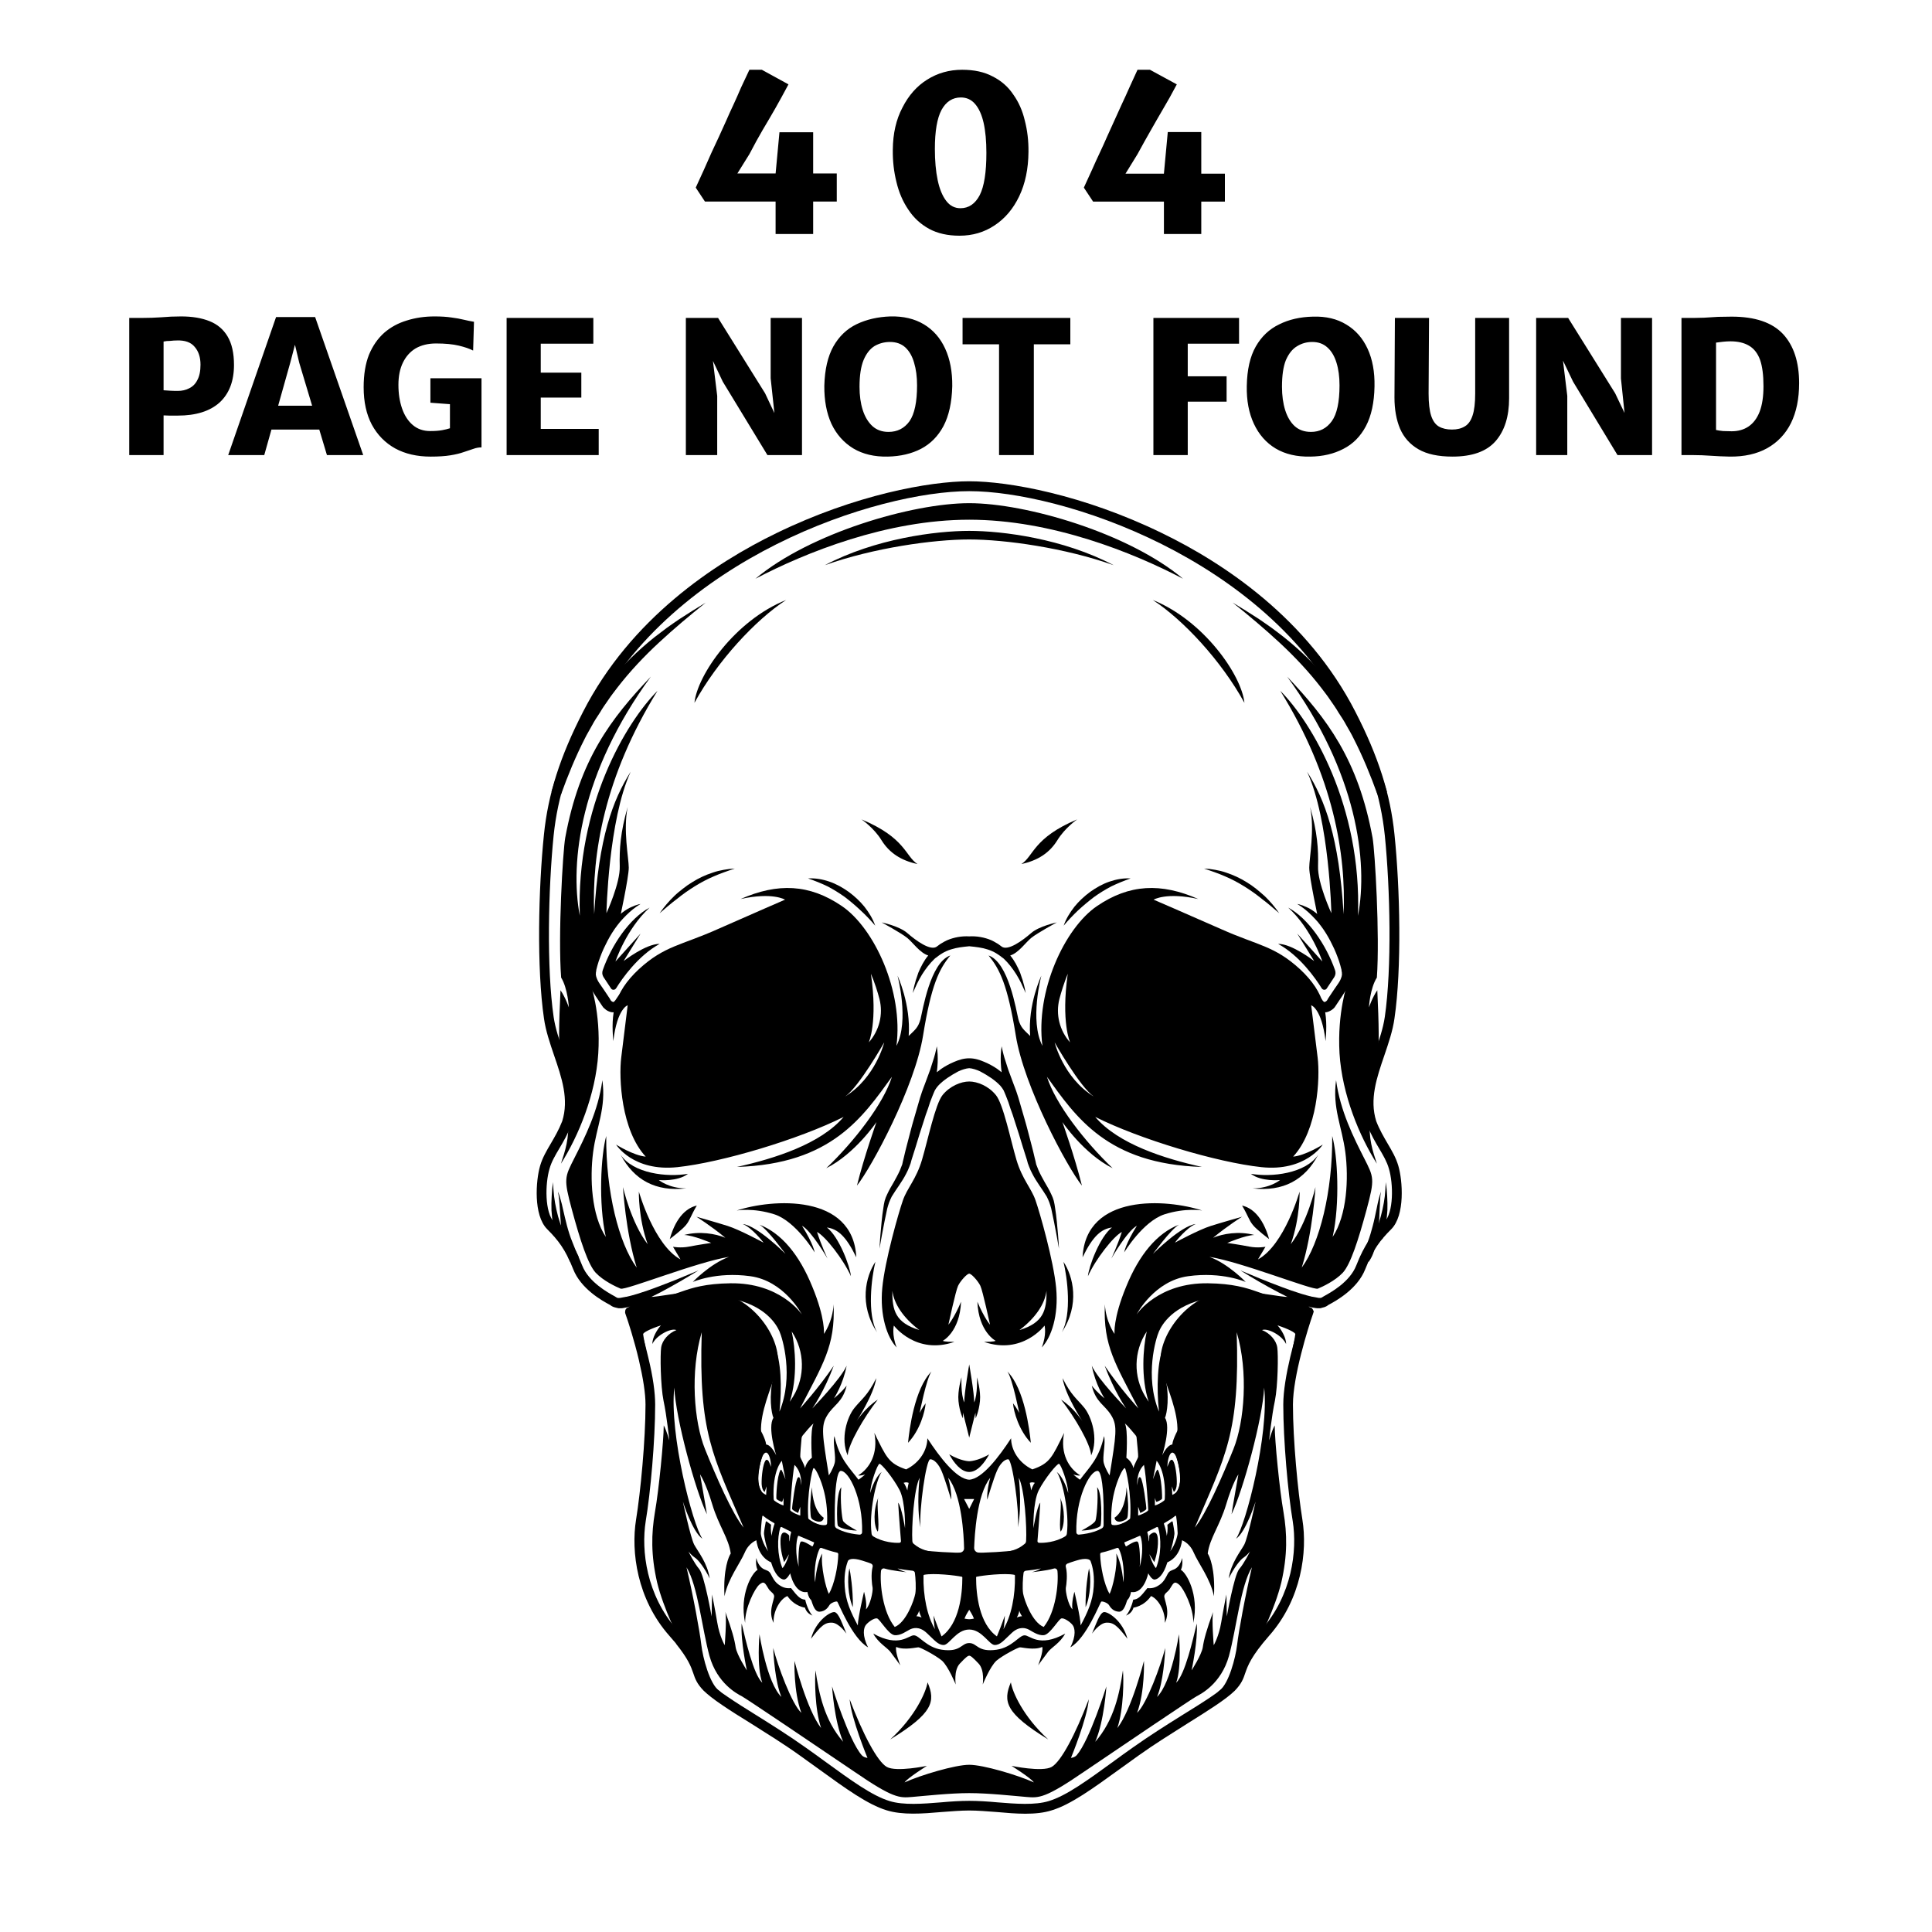 <svg version="1.2" xmlns="http://www.w3.org/2000/svg" viewBox="0 0 900 900" width="900" height="900">
	<title>1268-ai</title>
	<style>
		.s0 { fill: #ffffff } 
		.s1 { fill: #000000 } 
		.s2 { fill: #000000 } 
	</style>
	<g id="_Artboards_">
	</g>
	<g id="Layer 2">
		<path id="&lt;Path&gt;" class="s0" d="m900 900h-900v-900h900z"/>
	</g>
	<g id="Layer 1">
		<g id="&lt;Group&gt;">
			<g id="&lt;Group&gt;">
				<g id="&lt;Group&gt;">
					<path id="&lt;Path&gt;" class="s0" d="m604.4 708.3c2.2 13.5 0 35.2-14.9 52.2-15 16.9-9 18.5-15.9 25.5-7 6.9-27.1 17.5-44.5 29.9-17.3 12.3-29.4 22.1-39.8 25.3-10.3 3.1-25.4 0-37.8 0-12.4 0-27.5 3.1-37.8 0-10.4-3.2-22.5-13-39.8-25.3-12.7-9.1-26.9-17.2-36.3-23.6-3.5-2.3-6.3-4.5-8.2-6.3-6.4-6.4-1.8-8.3-12.7-21.8q0 0 0 0-1.4-1.7-3.2-3.7c-14.9-17-17.1-38.7-14.9-52.2 2.2-13.6 4.4-37.7 4.4-54 0-6.1-1.4-13.9-3.2-21.4-2.2-9.4-5.1-18.2-6.3-21.8 0-0.4 33.8-7 70.2-13.9 42.2-8 87.8-16.6 87.8-16.6 0 0 158.3 29.7 158 30.5-2.2 6.4-9.5 29.4-9.5 43.2 0 16.3 2.2 40.4 4.4 54z"/>
				</g>
				<g id="&lt;Group&gt;">
					<path id="&lt;Path&gt;" class="s1" d="m451.5 707.3l-103.8-14.3 4.5 22.7c0 3.2 1.4 9.7 7 12.1 1.8 6 4.3 7.8 5.8 8 1.5 0.3 3.1-2.9 3.1-2.9 0 0 2 9.8 8 8.7 0.6 2.7 1.3 3.3 1.7 3.7 0.4 0.3 1.2 5.5 3.9 5.5 2.8-0.1 4.1-2.1 4.7-3.1 0.6-1 3-1.9 3.6-1.6 0.5 0.3 6.9 17.1 14.4 21.3-2.8-5.4-2.2-9.2-0.9-10.6 1.3-1.5 3.8-3.1 5-2.9 1.3 0.2 5.2 7.3 8.1 7.8 2.9 0.4 5.9-2 7.2-2.6 1.2-0.6 4.3-1.8 7.9 1.6 3.6 3.3 5.2 5.6 7.9 5.6 2.6 0 5.9-7.2 11.9-7.2 6 0 9.3 7.2 11.9 7.2 2.7 0 4.3-2.3 7.9-5.6 3.6-3.4 6.7-2.2 7.9-1.6 1.3 0.6 4.3 3 7.2 2.6 2.9-0.5 6.8-7.6 8.1-7.8 1.2-0.2 3.7 1.4 5 2.9 1.3 1.4 1.9 5.2-0.9 10.6 7.5-4.2 13.9-21 14.4-21.3 0.6-0.3 3 0.6 3.6 1.6 0.6 1 1.9 3 4.7 3.1 2.7 0 3.5-5.2 3.9-5.5 0.4-0.4 1.1-1 1.7-3.7 6 1.1 8-8.7 8-8.7 0 0 1.6 3.2 3.1 2.9 1.5-0.2 4-2 5.8-8 5.6-2.4 7-8.9 7-12.1l4.5-22.7z"/>
				</g>
				<g id="&lt;Group&gt;">
					<path id="&lt;Path&gt;" class="s1" d="m600 654.3c0-13.8 7.3-36.8 9.5-43.2 0-0.4-33.8-7-70.2-13.9l-4.4 4.9 13.7 100.5 1.2 12.2 0.5 2.6c0 0 3.7 1 5.8 5.9 2.1 4.9 7.8 12.2 9.4 20.3 0.7-12.8-2.1-18.8-2.9-19.9 0.9-7.1 5.6-12.9 8.6-22.9 3-10.1 5.7-14 5.7-14 0 0-2.7 15.1-3.2 18.6 5.4-11.2 14.5-44.5 15.2-59 2.3 21.8-8.5 63.7-13.1 70.4 4.6-3.1 9.1-17.3 9.1-17.3 0 0-3.6 16.9-5.3 20.1-1.7 3.1-6.2 8.6-7.2 15.7 2.3-4.8 5.4-8.8 6.9-9.7 1.4-0.9 2.9-2.7 3-2.9-0.1 0.3-2.7 5.5-5 8.2-2.4 2.8-5.8 22.1-5.8 22.1l-0.2-10.2c0 0-1.3 6.3-2.4 12.9-1.1 6.7-3.5 10.7-3.5 10.7 0 0-1-12-0.3-15.5-3.1 8.5-4.3 13-4.8 16.5-0.6 3.6-5.2 10.7-5.2 10.7 0 0 3-14.1 2.4-21.8-1.8 7.5-5.4 23.5-9.6 27.6 2.7-7.3 1.3-22.6 1.3-22.6 0 0-3.4 22.5-10.2 29.2 2.9-7 3.7-19.2 3.8-22.8-2 8-8.6 26.1-13.1 30.2 3.7-9.9 3.2-24.2 3.2-24.2 0 0-5.7 22.7-12.4 31.3 3-9 3-22.7 2.6-26.9-1.5 10.5-4.1 23.3-12.9 33.3 4.2-9.6 5.2-25.8 5.2-25.8 0 0-7.8 25.1-13.8 32-0.9 1.1-2.7 1.3-2.7 1.3 0 0 7.6-18.4 8.3-27.3-6.2 16.3-12.9 29-17.3 31.5-4.4 2.5-18.7-0.5-18.7-0.5 0 0 9.1 5.7 10.4 7.7-7.5-3.4-23.6-8.2-30.1-8.2-6.5 0-22.6 4.8-30.1 8.2 1.3-2 10.4-7.7 10.4-7.7 0 0-14.3 3-18.7 0.5-4.4-2.5-11.1-15.2-17.3-31.5 0.7 8.9 8.3 27.3 8.3 27.3 0 0-1.8-0.2-2.7-1.3-6-6.9-13.8-32-13.8-32 0 0 1 16.2 5.2 25.8-8.8-10-11.4-22.8-12.9-33.3-0.4 4.2-0.4 17.9 2.6 26.9-6.7-8.6-12.4-31.3-12.4-31.3 0 0-0.5 14.3 3.2 24.2-4.5-4.1-11.1-22.2-13.1-30.2 0.1 3.6 0.9 15.8 3.8 22.8-6.8-6.7-10.2-29.2-10.2-29.2 0 0-1.4 15.3 1.3 22.6-4.2-4.1-7.8-20.1-9.6-27.6-0.6 7.7 2.4 21.8 2.4 21.8 0 0-4.6-7.1-5.2-10.7-0.5-3.5-1.7-8-4.8-16.5 0.7 3.5-0.3 15.5-0.3 15.5 0 0-2.4-4-3.5-10.7-1.1-6.6-2.4-12.9-2.4-12.9l-0.2 10.2c0 0-3.4-19.3-5.8-22.1-2.3-2.7-4.9-7.9-5-8.2 0.1 0.2 1.6 2 3 2.9 1.5 0.9 4.6 4.9 6.9 9.7-1-7.1-5.5-12.6-7.2-15.7-1.7-3.2-5.3-20.1-5.3-20.1 0 0 4.5 14.2 9.1 17.3-4.6-6.7-15.4-48.6-13.1-70.4 0.7 14.5 9.8 47.8 15.2 59-0.5-3.5-3.2-18.6-3.2-18.6 0 0 2.7 3.9 5.7 14 3 10 7.7 15.8 8.6 22.9-0.8 1.1-3.6 7.1-2.9 19.9 1.6-8.1 7.3-15.4 9.4-20.3 2.1-4.9 5.8-5.9 5.8-5.9l0.5-2.6 1.2-12.2 13.7-100.5-4.4-4.9c-36.4 6.9-70.2 13.5-70.2 13.9 2.2 6.4 9.5 29.4 9.5 43.2 0 16.3-2.2 40.4-4.4 54-2.2 13.5 0 35.2 14.9 52.2 15 16.9 9 18.5 15.9 25.5 7 6.9 27.1 17.5 44.5 29.9 17.3 12.3 29.4 22.1 39.8 25.3 10.3 3.1 25.4 0 37.8 0 12.4 0 27.5 3.1 37.8 0 10.4-3.2 22.5-13 39.8-25.3 17.4-12.4 37.5-23 44.5-29.9 6.9-7 0.9-8.6 15.9-25.5 14.9-17 17.1-38.7 14.9-52.2-2.2-13.6-4.4-37.7-4.4-54z"/>
				</g>
				<g id="&lt;Group&gt;">
					<path id="&lt;Path&gt;" class="s0" d="m586.3 764.2q1.4-1.7 3.2-3.7c14.9-17 17.1-38.7 14.9-52.2-2.2-13.6-4.4-37.7-4.4-54 0-6.1 1.4-13.9 3.2-21.4-0.8-1.9-1.3-3.1-1.3-3.1 0 0 1.5-7.7 1.5-8.3 0-0.7-2.9-2.3-8.3-4.1 1.7 1.8 4.1 5.8 4 8.7-1.7-3.9-8.5-7.6-11.2-6.5 3.6 1.4 6.6 4.7 7.1 8.1 0.5 3.3 0.3 17.9-1.1 24.8-1.5 6.9-2.7 18.5-2.7 18.5 0 0 1.2-4.4 2.6-7 0 7 2.3 30.3 4.1 40.4 1.7 10.1 1.9 20-1 32.7-3 12.4-10.3 26.6-10.6 27.1z"/>
				</g>
				<g id="&lt;Group&gt;">
					<path id="&lt;Path&gt;" class="s1" d="m470.9 783.7c-3.8 9-2.5 14.4 17.4 26.6-11.8-10.8-16.7-22.2-17.4-26.6z"/>
				</g>
				<g id="&lt;Group&gt;">
					<path id="&lt;Path&gt;" class="s1" d="m508.7 761c1.9-4.5 3.5-9.4 5.4-10 1.8-0.5 8.9 3.9 11.1 12.4-4.6-6-6.5-7.7-9.9-7.5-3.3 0.3-6.6 5.1-6.6 5.1z"/>
				</g>
				<g id="&lt;Group&gt;">
					<path id="&lt;Path&gt;" class="s1" d="m550.7 725.8c-0.8 3.1-2.3 4.6-3.6 5.2-1.3 0.6-2.4 0.7-3.2 2.3-0.8 1.5-1.7 3.6-3.8 5-2 1.4-3.7 1.7-5.6 1.5-3.3 4.2-4.4 5.2-6.6 5.4-0.7 3.2-2.3 6.4-3.4 7.4 3-1.1 3.5-3.7 3.5-3.7 0 0 4.8-0.5 8.2-5.4 3.7 1.5 6.8 7.7 6.4 12.5 2.9-5.5-0.6-11.1-0.2-12.7 0.4-1.5 1.7-1.5 2.9-3.7 1.3-2.1 1.8-3.3 4-1.4 2.1 1.8 6.7 10.8 6.6 17.8 2.8-13.3-3.3-23.4-5.8-24.7 1.1-2.2 0.6-5.5 0.6-5.5z"/>
				</g>
				<g id="&lt;Group&gt;">
					<path id="&lt;Path&gt;" class="s0" d="m576.1 620.6c5.5 18.4 3.6 41.7-1.5 54.4-5.1 12.7-12.8 30.3-18 36.6 14.4-33.6 21-44.3 19.5-91z"/>
				</g>
				<g id="&lt;Group&gt;">
					<path id="&lt;Path&gt;" class="s0" d="m472.5 733.6c-4.5-0.9-14.8 0.3-17.5 0.9-0.2 0-0.3 0.2-0.3 0.3 0 7.9 1.4 21.6 9.7 27.5 2.3-5.6 3.7-9.7 3.7-9.7 0 0-0.2 5.2-0.7 6.4 3.7-6.1 5.6-15.6 5.4-25.1 0-0.1-0.1-0.2-0.3-0.3z"/>
				</g>
				<g id="&lt;Group&gt;">
					<path id="&lt;Path&gt;" class="s0" d="m492.6 731.8c0.6 6.1-0.8 19.2-6.4 26.1-5.3-2.1-9-12.3-9.6-15.6-0.4-2.5-0.1-7.4 0.2-9.5 0-0.6 0.5-1 1.1-1.1 1.8-0.2 5.6-0.6 7-1.1-1.8 1.3-4.3 1.8-4.3 1.8 0 0 7-0.7 10.3-1.7 0.8-0.3 1.6 0.3 1.7 1.1z"/>
				</g>
				<g id="&lt;Group&gt;">
					<path id="&lt;Path&gt;" class="s0" d="m474.8 750.3c0 1.2-1.1 3.2-1.1 3.2 0 0 1.3-0.6 2.4-0.6-0.8-1-1.3-2.6-1.3-2.6z"/>
				</g>
				<g id="&lt;Group&gt;">
					<path id="&lt;Path&gt;" class="s0" d="m497.2 728.4c-0.6 0.3-0.9 0.9-0.7 1.5 0.9 3.5 0.3 8.3 0 9.8-0.2 1.7 1.1 8 3.1 10-0.6-3 0.9-8.2 0.9-8.2 0 0 2.9 12.2 2.9 15.7 3.2-6 5.7-11.4 6.1-18.1 0.5-6.8-1.1-10.8-1.4-11.7-0.2-1-2.1-1.9-6.8-0.4-2.1 0.6-3.3 1.1-4.1 1.4z"/>
				</g>
				<g id="&lt;Group&gt;">
					<path id="&lt;Path&gt;" class="s1" d="m507.3 730.6c1.1 4.4 0.7 13.1-1.6 18.1-0.1-8.6 1.2-16.3 1.6-18.1z"/>
				</g>
				<g id="&lt;Group&gt;">
					<path id="&lt;Path&gt;" class="s0" d="m521.1 721.3c2.4 4.7 2.7 12.8 2.2 15.8-0.5-6.4-2.1-11.4-3.3-13.4 0.7 6.1-1.7 16-3.1 18.8-2.6-4.3-4.3-13-4.4-18.5 0-0.3 0.2-0.6 0.5-0.7 2.9-0.6 6.1-1.8 7.3-2.2 0.3-0.1 0.6 0 0.8 0.2z"/>
				</g>
				<g id="&lt;Group&gt;">
					<path id="&lt;Path&gt;" class="s0" d="m523.8 718.8l0.5 1.3c0.1 0.2 0.3 0.3 0.5 0.2 1-0.7 3.9-2.5 5-2.2 1.3 0.4 1.4 9.9 1.1 11.8 1.7-6 1.3-11.8 0.4-14.2 0-0.2-0.3-0.3-0.5-0.2l-6.8 2.9c-0.2 0-0.3 0.2-0.2 0.4z"/>
				</g>
				<g id="&lt;Group&gt;">
					<path id="&lt;Path&gt;" class="s0" d="m539.5 711.7c1.5 4.6 1.5 12.8-1 18.8-1.7-1.7-3.1-6.5-3.1-6.5l2.3 3.7c0 0 1.5-3.9 1.7-8.4 0.2-4.6-0.8-5.3-1.6-5.4-0.9-0.1-2.3 1.1-2.4 1.4-0.1 0.3 0.1 1.8-0.3 2.8 0-2-0.4-3.4-0.6-4.1-0.1-0.2 0-0.5 0.3-0.6l4-2c0.3-0.2 0.6 0 0.7 0.3z"/>
				</g>
				<g id="&lt;Group&gt;">
					<path id="&lt;Path&gt;" class="s0" d="m545.1 722.7c2.5-3.3 3.5-7.5 3.5-8.5 0-0.8-0.3-5.5-0.7-7.8 0-0.3-0.3-0.4-0.5-0.2-1.6 1.4-4.2 2.8-5 3.3-0.2 0.1-0.2 0.2-0.2 0.4 0.3 0.8 1.2 3.5 1.3 5.6 0.7-2.8 0.3-5.2 0.3-5.2l2-1.5c0.2-0.2 0.4-0.1 0.5 0.2 0.2 1.2 0.9 4.6 0.8 5.6-0.1 1.3-1.2 6.7-2 8.1z"/>
				</g>
				<g id="&lt;Group&gt;">
					<path id="&lt;Path&gt;" class="s0" d="m572.5 771.4c-3.6 12.9-13 17.7-15.1 18.8-2.1 1.1-34.5 23-52.5 35.2-17.9 12.3-20.9 12.2-26.7 11.7-5.9-0.5-17.8-1.8-26.7-1.8-8.9 0-20.8 1.3-26.7 1.8-5.8 0.5-8.8 0.6-26.7-11.7-18-12.2-50.4-34.1-52.5-35.2-2.1-1.1-11.5-5.9-15.1-18.8-3.5-12.8-5.4-32.7-10.7-41.3 3.2 13.6 6.2 30 6.9 36.1 0.7 6 3.9 18.3 8.3 21.4 0.9 0.6 1.7 2.3 2.6 4.7 9.4 6.4 23.6 14.5 36.3 23.6 17.3 12.3 29.4 22.1 39.8 25.3 10.3 3.1 25.4 0 37.8 0 12.4 0 27.5 3.1 37.8 0 10.4-3.2 22.5-13 39.8-25.3 12.7-9.1 26.9-17.2 36.3-23.6 0.9-2.4 1.7-4.1 2.6-4.7 4.4-3.1 7.6-15.4 8.3-21.4 0.7-6.1 3.7-22.5 6.9-36.1-5.3 8.6-7.2 28.5-10.7 41.3z"/>
				</g>
				<g id="&lt;Group&gt;">
					<path id="&lt;Path&gt;" class="s0" d="m316.7 764.2q-1.4-1.7-3.2-3.7c-14.9-17-17.1-38.7-14.9-52.2 2.2-13.6 4.4-37.7 4.4-54 0-6.1-1.4-13.9-3.2-21.4 0.8-1.9 1.3-3.1 1.3-3.1 0 0-1.5-7.7-1.5-8.3 0-0.7 2.9-2.3 8.3-4.1-1.7 1.8-4.1 5.8-4 8.7 1.7-3.9 8.5-7.6 11.2-6.5-3.6 1.4-6.6 4.7-7.1 8.1-0.5 3.3-0.3 17.9 1.1 24.8 1.5 6.9 2.7 18.5 2.7 18.5 0 0-1.2-4.4-2.6-7 0 7-2.3 30.3-4.1 40.4-1.7 10.1-1.9 20 1 32.7 3 12.4 10.3 26.6 10.6 27.1z"/>
				</g>
				<g id="&lt;Group&gt;">
					<path id="&lt;Compound Path&gt;" fill-rule="evenodd" class="s1" d="m477.6 844.9c-4.3 0-8.9-0.4-13.4-0.8-4.2-0.3-8.7-0.7-12.7-0.7-4 0-8.5 0.4-12.7 0.7-9.1 0.8-18.4 1.5-25.8-0.8-8.8-2.7-18.9-10-31.6-19.2q-4.2-3-8.9-6.4c-7.4-5.3-15.5-10.3-22.6-14.8-5-3.1-9.7-6-13.6-8.7-4-2.7-6.6-4.8-8.5-6.6-3.2-3.3-4-5.6-4.9-8.3-1-2.9-2.3-6.5-8-13.6v-0.1q-1.4-1.7-3.1-3.6c-15.1-17.1-17.9-39.2-15.5-54.1 2.1-12.9 4.4-37.1 4.4-53.6 0-5.2-1.1-12.2-3.1-20.8-2.2-9.3-5-18-6.3-21.6l-0.1-0.4v-0.4c0-1.9 1.6-2.3 3.3-2.7q1.5-0.3 4.4-0.9c3.5-0.8 8.8-1.8 15.6-3.2 11.6-2.2 28.1-5.4 48.8-9.4 41.7-7.9 87.3-16.4 87.8-16.5l0.4-0.1 0.4 0.1c0.4 0 39.8 7.4 78.8 14.8 22.9 4.4 41.2 7.9 54.3 10.5 25.8 5 25.8 5 26.5 6.2l0.5 1-0.3 1c-2.4 6.8-9.4 29.3-9.4 42.4 0 16.5 2.3 40.7 4.4 53.6 2.4 14.9-0.4 37-15.5 54.1-8.4 9.6-9.9 13.9-11.1 17.3-0.9 2.7-1.7 5-4.9 8.3-4.2 4.1-12.5 9.3-22.1 15.3-7.1 4.5-15.2 9.5-22.6 14.8q-4.7 3.4-8.9 6.4c-12.7 9.2-22.8 16.5-31.6 19.2-3.7 1.2-7.9 1.6-12.4 1.6zm-26.1-6c4.2 0 8.7 0.3 13.1 0.7 8.6 0.7 17.5 1.4 24-0.6 8.2-2.5 17.9-9.6 30.3-18.6q4.2-3.1 8.9-6.4c7.6-5.4 15.7-10.5 22.9-15 9.4-5.8 17.5-10.9 21.2-14.6 2.5-2.6 3.1-4.1 3.9-6.5 1.2-3.7 2.9-8.7 12-18.9 14-16 16.6-36.5 14.4-50.4-2.2-13-4.4-37.6-4.4-54.3 0-12.6 5.7-32.5 8.8-41.6-14.6-3.3-98.2-19.1-155.1-29.7-4.7 0.8-47.8 8.9-87.4 16.4-46.6 8.9-62.6 12.2-67.7 13.3 1.5 4.4 3.8 11.8 5.6 19.7 2.2 9 3.2 16.4 3.2 21.9 0 16.7-2.2 41.3-4.4 54.3-2.2 13.9 0.4 34.4 14.4 50.4q1.7 1.9 3.2 3.6v0.2c6.3 7.7 7.8 12 8.8 15.1 0.8 2.4 1.4 3.9 3.9 6.5 1.6 1.6 4.1 3.5 7.8 6 3.8 2.6 8.4 5.5 13.4 8.6 7.2 4.5 15.3 9.6 22.9 15q4.7 3.3 8.9 6.4c12.4 9 22.1 16.1 30.3 18.6 6.5 2 15.4 1.3 24 0.6 4.4-0.4 8.9-0.7 13.1-0.7z"/>
				</g>
				<g id="&lt;Group&gt;">
					<path id="&lt;Path&gt;" class="s1" d="m432.1 783.7c3.8 9 2.5 14.4-17.4 26.6 11.8-10.8 16.7-22.2 17.4-26.6z"/>
				</g>
				<g id="&lt;Group&gt;">
					<path id="&lt;Path&gt;" class="s1" d="m477.2 761.8c-2.5 0.1-5.7 5.6-12.9 6.7-9 1.3-9-3.1-12.8-3.1-3.8 0-3.8 4.4-12.8 3.1-7.2-1.1-10.4-6.6-12.9-6.7-2.5-0.2-6.7 6-19-0.8 2.3 4.3 6.4 6.5 7.9 8.4 1.5 1.9 4.7 6.4 4.7 6.4 0 0-2.6-6.6-1.9-8.6 3.7 1.7 9.6 0.1 10.4 0.2 0.8 0 7.8 3.6 10.9 6.2 3 2.7 6.4 11.1 6.4 11.1 0 0-1-6.6 1.9-9.7 2.9-3.1 3.8-3.7 4.4-3.7 0.6 0 1.5 0.6 4.4 3.7 2.9 3.1 1.9 9.7 1.9 9.7 0 0 3.4-8.4 6.4-11.1 3.1-2.6 10.1-6.2 10.9-6.2 0.8-0.1 6.7 1.5 10.4-0.2 0.7 2-1.9 8.6-1.9 8.6 0 0 3.2-4.5 4.7-6.4 1.5-1.9 5.6-4.1 7.9-8.4-12.3 6.8-16.5 0.6-19 0.8z"/>
				</g>
				<g id="&lt;Group&gt;">
					<path id="&lt;Path&gt;" class="s1" d="m394.3 761c-1.9-4.5-3.5-9.4-5.4-10-1.8-0.5-8.9 3.9-11.1 12.4 4.6-6 6.5-7.7 9.9-7.5 3.3 0.3 6.6 5.1 6.6 5.1z"/>
				</g>
				<g id="&lt;Group&gt;">
					<path id="&lt;Path&gt;" class="s1" d="m352.3 725.8c0.8 3.1 2.3 4.6 3.6 5.2 1.3 0.6 2.4 0.7 3.2 2.3 0.8 1.5 1.7 3.6 3.8 5 2 1.4 3.7 1.7 5.6 1.5 3.3 4.2 4.4 5.2 6.6 5.4 0.7 3.2 2.3 6.4 3.4 7.4-3-1.1-3.5-3.7-3.5-3.7 0 0-4.8-0.5-8.2-5.4-3.7 1.5-6.8 7.7-6.4 12.5-2.9-5.5 0.6-11.1 0.2-12.7-0.4-1.5-1.7-1.5-2.9-3.7-1.3-2.1-1.8-3.3-4-1.4-2.1 1.8-6.7 10.8-6.6 17.8-2.8-13.3 3.3-23.4 5.8-24.7-1.1-2.2-0.6-5.5-0.6-5.5z"/>
				</g>
				<g id="&lt;Group&gt;">
					<path id="&lt;Path&gt;" class="s0" d="m326.9 620.6c-5.5 18.4-3.6 41.7 1.5 54.4 5.1 12.7 12.8 30.3 18 36.6-14.4-33.6-21-44.3-19.5-91z"/>
				</g>
				<g id="&lt;Group&gt;">
					<path id="&lt;Path&gt;" class="s0" d="m451.5 749.9c0 0-1.6 2.4-2.2 4.1 0 0 1.3 0.3 2.2 0.3 0.9 0 2.2-0.3 2.2-0.3-0.6-1.7-2.2-4.1-2.2-4.1z"/>
				</g>
				<g id="&lt;Group&gt;">
					<path id="&lt;Path&gt;" class="s0" d="m430.5 733.6c4.5-0.9 14.8 0.3 17.5 0.9 0.2 0 0.3 0.2 0.3 0.3 0 7.9-1.4 21.6-9.7 27.5-2.3-5.6-3.7-9.7-3.7-9.7 0 0 0.2 5.2 0.7 6.4-3.7-6.1-5.6-15.6-5.4-25.1 0-0.1 0.1-0.2 0.3-0.3z"/>
				</g>
				<g id="&lt;Group&gt;">
					<path id="&lt;Path&gt;" class="s0" d="m410.4 731.8c-0.6 6.1 0.8 19.2 6.4 26.1 5.3-2.1 9-12.3 9.6-15.6 0.4-2.5 0.1-7.4-0.2-9.5 0-0.6-0.5-1-1.1-1.1-1.8-0.2-5.6-0.6-7-1.1 1.8 1.3 4.3 1.8 4.3 1.8 0 0-7-0.7-10.3-1.7-0.8-0.3-1.6 0.3-1.7 1.1z"/>
				</g>
				<g id="&lt;Group&gt;">
					<path id="&lt;Path&gt;" class="s0" d="m428.2 750.3c0 1.2 1.1 3.2 1.1 3.2 0 0-1.3-0.6-2.4-0.6 0.8-1 1.3-2.6 1.3-2.6z"/>
				</g>
				<g id="&lt;Group&gt;">
					<path id="&lt;Path&gt;" class="s0" d="m405.8 728.4c0.6 0.3 0.9 0.9 0.7 1.5-0.9 3.5-0.3 8.3 0 9.8 0.2 1.7-1.1 8-3.1 10 0.6-3-0.9-8.2-0.9-8.2 0 0-2.9 12.2-2.9 15.7-3.2-6-5.7-11.4-6.1-18.1-0.5-6.8 1.1-10.8 1.4-11.7 0.2-1 2.1-1.9 6.8-0.4 2.1 0.6 3.3 1.1 4.1 1.4z"/>
				</g>
				<g id="&lt;Group&gt;">
					<path id="&lt;Path&gt;" class="s1" d="m395.7 730.6c-1.1 4.4-0.7 13.1 1.6 18.1 0.1-8.6-1.2-16.3-1.6-18.1z"/>
				</g>
				<g id="&lt;Group&gt;">
					<path id="&lt;Path&gt;" class="s0" d="m381.9 721.3c-2.4 4.7-2.7 12.8-2.2 15.8 0.5-6.4 2.1-11.4 3.3-13.4-0.7 6.1 1.7 16 3.1 18.8 2.6-4.3 4.3-13 4.4-18.5 0-0.3-0.2-0.6-0.5-0.7-2.9-0.6-6.1-1.8-7.3-2.2-0.3-0.1-0.6 0-0.8 0.2z"/>
				</g>
				<g id="&lt;Group&gt;">
					<path id="&lt;Path&gt;" class="s0" d="m379.2 718.8l-0.5 1.3c-0.1 0.2-0.3 0.3-0.5 0.2-1-0.7-3.9-2.5-5-2.2-1.3 0.4-1.4 9.9-1.1 11.8-1.7-6-1.3-11.8-0.4-14.2 0-0.2 0.3-0.3 0.5-0.2l6.8 2.9c0.2 0 0.3 0.2 0.2 0.4z"/>
				</g>
				<g id="&lt;Group&gt;">
					<path id="&lt;Path&gt;" class="s0" d="m363.5 711.7c-1.5 4.6-1.5 12.8 1 18.8 1.7-1.7 3.1-6.5 3.1-6.5l-2.3 3.7c0 0-1.5-3.9-1.7-8.4-0.2-4.6 0.8-5.3 1.6-5.4 0.9-0.1 2.3 1.1 2.4 1.4 0.1 0.3-0.1 1.8 0.3 2.8 0-2 0.4-3.4 0.6-4.1 0.1-0.2 0-0.5-0.3-0.6l-4-2c-0.3-0.2-0.6 0-0.7 0.3z"/>
				</g>
				<g id="&lt;Group&gt;">
					<path id="&lt;Path&gt;" class="s0" d="m357.9 722.7c-2.5-3.3-3.5-7.5-3.5-8.5 0-0.8 0.3-5.5 0.7-7.8 0-0.3 0.3-0.4 0.5-0.2 1.6 1.4 4.2 2.8 5 3.3 0.2 0.1 0.2 0.2 0.2 0.4-0.3 0.8-1.2 3.5-1.3 5.6-0.7-2.8-0.3-5.2-0.3-5.2l-2-1.5c-0.2-0.2-0.4-0.1-0.5 0.2-0.2 1.2-0.9 4.6-0.8 5.6 0.1 1.3 1.2 6.7 2 8.1z"/>
				</g>
			</g>
			<g id="&lt;Group&gt;">
				<g id="&lt;Group&gt;">
					<path id="&lt;Path&gt;" class="s0" d="m649.2 543.7c-2-6.8-6.9-11.9-10.2-20.6-5.4-16.7 9.5-37.4 8.3-49-1.1-11.7 1.5-76.2 0-85.2-1.4-8.9-9.8-34.9-20.4-56-28.9-57.6-72-74.1-95.8-86.8-11.3-3.3-22.3-7.5-33.5-10.9-13.8-4.3-25.9-8.1-39.7-9-7.1-0.4-11 0.4-18.8 1.6-7.2 1.2-14.5 2.3-21.7 3.9-6.4 1.4-12.5 3.7-18.8 5.3-3.4 0.9-6.8 1.5-10.1 2.2q-0.9 0.3-1.2 0.3-1.2 0.5-2.3 1c-1.7 0.7-3.4 1.5-5.1 2.4-1.4 0.7-2.8 1.1-4.2 1.2q-1.8 0.9-3.4 1.8c-23.7 12.7-67.1 29.1-96.2 87-10.6 21.1-19 47.1-20.4 56-1.5 9 1.1 73.5 0 85.2-1.2 11.6 13.7 32.3 8.3 49-3.3 8.7-8.2 13.8-10.2 20.6-2 6.8-2.8 21.7 2.8 27.3 5.5 5.6 8.9 10.2 12.5 19.3 3.6 9.2 14.1 14.5 16.9 16.1 2.8 1.6 6.8 0 6.8 0 12.6 1.9 25.7-3.9 40.4-2.1 14.8 1.8 26.9 17.7 26.9 29.3 0 7.9-12.3 27.4-6.2 41-2.8 8.5-5 16.3-0.1 22.9 4.9 6.5 22.9 13.6 29.9 16.1 7 2.5 29.9 11.9 67.8 12.1 37.9-0.2 60.8-9.6 67.8-12.1 7-2.5 25-9.6 29.9-16.1 4.9-6.6 2.7-14.4-0.1-22.9 6.1-13.6-6.2-33.1-6.2-41 0-11.6 12.1-27.5 26.9-29.3 14.7-1.8 27.8 4 40.4 2.1 0 0 4 1.6 6.8 0 2.8-1.6 13.3-6.9 16.9-16.1 3.6-9.1 7-13.7 12.5-19.3 5.6-5.6 4.8-20.5 2.8-27.3z"/>
				</g>
				<g id="&lt;Group&gt;">
					<path id="&lt;Path&gt;" class="s1" d="m635.4 539.4c-4.6-9.1-11.1-21.8-13-36.2-1.8 13 2.7 21.4 4.3 33.5 1.6 12.2 0.8 29.4-5.9 39.5 3.5-15.6 2.3-38-0.2-47 0.2 25.9-5.9 50.1-14.2 61.3 5.2-16.6 6.4-37.5 6.4-37.5 0 0-3.8 16.6-11.5 26.6 4.4-12.3 4.1-24.5 4.1-24.5 0 0-7 24.8-19.4 31.6l3.5-5.9c0 0-3.5 0.7-7.6-0.1-4-0.8-10.2-1.7-10.2-1.7 0 0 8.4-3.6 12.6-3.7-7.2-1.9-14.6-0.6-19.2 1.3 6.9-5.7 13.5-9.8 13.5-9.8 0 0-9.2 2.6-14.6 4.3-5.4 1.7-16.4 7.6-16.7 7.8 0.2-0.3 5.4-7 9.7-8.7-6.8 0.8-19.5 13.5-19.9 13.9 0.3-0.3 8.1-11.2 12.1-13.6-10.2 4-18.5 13.9-24.6 28.9-6.2 15-5.4 22-5.4 22 0 0-4.1-5.6-4.5-13.8-0.9 19.4 5.1 28 15.6 48.5 0 0-8.6-9.4-15.7-19.9 4.5 12 9.7 19.5 10 19.9-0.4-0.5-13.2-13.6-16-19.9 1.7 8.8 5.7 14.8 5.9 15.2-0.2-0.2-3.3-2.6-5.9-5.9 1.9 7.9 6.1 8.9 9.1 13.9 3 4.9 2.2 9.1-0.8 27.9 0 0-1.9-2.8-2.7-5.7-0.8-2.9 1-9.3 0.1-12.6-2.4 10.7-6.8 14.4-11.2 20.3-1-0.6-3.1-2.4-3.1-2.4 0 0 2.4 0.7 3.2 0.4-5.3-3.3-9.4-10.1-7.5-19.8-5.6 11.4-6.6 14.2-14.8 17-6.6-3.2-9.9-9.3-9.9-14.5-5.6 8.6-13.5 19-19.5 19.3-6-0.3-13.9-10.7-19.5-19.3 0 5.2-3.3 11.3-9.9 14.5-8.2-2.8-9.2-5.6-14.8-17 1.9 9.7-2.2 16.5-7.5 19.8 0.8 0.3 3.2-0.4 3.2-0.4 0 0-2.1 1.8-3.1 2.4-4.4-5.9-8.8-9.6-11.2-20.3-0.9 3.3 0.9 9.7 0.1 12.6-0.8 2.9-2.7 5.7-2.7 5.7-3-18.8-3.8-23-0.8-27.9 3-5 7.2-6 9.1-13.9-2.6 3.3-5.7 5.7-5.9 5.9 0.2-0.4 4.2-6.4 5.9-15.2-2.8 6.3-15.6 19.4-16 19.9 0.3-0.4 5.5-7.9 10-19.9-7.1 10.5-15.7 19.9-15.7 19.9 10.5-20.5 16.5-29.1 15.6-48.5-0.4 8.2-4.5 13.8-4.5 13.8 0 0 0.8-7-5.4-22-6.1-15-14.4-24.9-24.6-28.9 4 2.4 11.8 13.3 12.1 13.6-0.4-0.4-13.1-13.1-19.9-13.9 4.3 1.7 9.5 8.4 9.7 8.7-0.3-0.2-11.3-6.1-16.7-7.8-5.4-1.7-14.6-4.3-14.6-4.3 0 0 6.6 4.1 13.5 9.8-4.6-1.9-12-3.2-19.2-1.3 4.2 0.1 12.6 3.7 12.6 3.7 0 0-6.2 0.9-10.2 1.7-4.1 0.8-7.6 0.1-7.6 0.1l3.5 5.9c-12.4-6.8-19.4-31.6-19.4-31.6 0 0-0.3 12.2 4.1 24.5-7.7-10-11.5-26.6-11.5-26.6 0 0 1.2 20.9 6.4 37.5-8.3-11.2-14.4-35.4-14.2-61.3-2.5 9-3.7 31.4-0.2 47-6.7-10.1-7.5-27.3-5.9-39.5 1.6-12.1 6.1-20.5 4.3-33.5-1.9 14.4-8.4 27.1-13 36.2-4.6 9.1-5.1 9.6-1.2 24.1 3.9 14.4 7.5 25.5 11.1 29.4 3.6 3.8 9.4 6.5 11.6 7.4 2.3 0.9 35.7-12.5 50.5-14.8-8.8 3.2-16.9 11.7-16.9 11.7 0 0 10.9-4.9 26.8-2.7 15.6 2.1 23.8 17.3 24 17.8-0.3-0.5-10.2-14.8-33.2-14.5-23.3 0.3-24.7 7.9-38.2 6.3l-5.5 0.9-3.8 1.4c12.6 1.9 25.7-3.9 40.4-2.1 14.8 1.8 26.9 17.7 26.9 29.3 0 7.9-12.3 27.4-6.2 41-2.8 8.5-5 16.3-0.1 22.9 4.9 6.5 22.9 13.6 29.9 16.1 7 2.5 29.9 11.9 67.8 12.1 37.9-0.2 60.8-9.6 67.8-12.1 7-2.5 25-9.6 29.9-16.1 4.9-6.6 2.7-14.4-0.1-22.9 6.1-13.6-6.2-33.1-6.2-41 0-11.6 12.1-27.5 26.9-29.3 14.7-1.8 27.8 4 40.4 2.1l-3.8-1.4-5.5-0.9c-13.5 1.6-14.9-6-38.2-6.3-23-0.3-32.9 14-33.2 14.5 0.2-0.5 8.4-15.7 24-17.8 15.9-2.2 26.8 2.7 26.8 2.7 0 0-8.1-8.5-16.9-11.7 14.8 2.3 48.2 15.7 50.5 14.8 2.2-0.9 8-3.6 11.6-7.4 3.6-3.9 7.2-15 11.1-29.4 3.9-14.5 3.4-15-1.2-24.1z"/>
				</g>
				<g id="&lt;Group&gt;">
					<g id="&lt;Group&gt;">
						<path id="&lt;Path&gt;" class="s0" d="m360.3 641.2c-2.3 9.2-0.9 17.3 0 19.3-2.9 4.3 1.3 17.5 1.3 17.5 0 0-2.1-4.8-4.7-5.1-0.3-2.9-3.3-7.9-3.3-7.9 0 0 0.9-12.6 2.6-17.4 1.6-4.8 4.1-6.4 4.1-6.4z"/>
					</g>
					<g id="&lt;Group&gt;">
						<path id="&lt;Path&gt;" class="s0" d="m340.2 604.8c16.6 3.3 21.5 12.3 22.9 15.4 1.4 3.1 6.8 20.9 0 37.4 1.2-11 0.8-24.4-2.4-30.7-3.2-6.3-20.5-22.1-20.5-22.1z"/>
					</g>
					<g id="&lt;Group&gt;">
						<path id="&lt;Path&gt;" class="s0" d="m368.8 620.2q0.1 0.1 0.1 0.2c6 9.1 6.2 20.9 0.6 30.1q-0.8 1.3-1.6 2.5c3.7-11.3 2.6-25.1 0.9-32.8z"/>
					</g>
					<g id="&lt;Group&gt;">
						<path id="&lt;Path&gt;" class="s0" d="m379 663.1c-1.7 2.8-0.8 16-0.8 16 0 0-2.4 1.5-3.2 4.8-0.4-1.9-2.1-4.5-2.2-5.3-0.1-0.6 0.4-6.5 0.6-8.6q0.1-0.8 0.6-1.4c1.1-1.3 3.6-4.4 5-5.5z"/>
					</g>
					<g id="&lt;Group&gt;">
						<path id="&lt;Path&gt;" class="s0" d="m359.2 683.3c-0.1-3.4-1-6.4-2.2-6.6-1.2-0.2-2.3 2.1-3 5.7-0.7 3.6-1.5 9.3 0.7 12.4 0.7 0.9 2.2 1.6 2.2 1.6l0.2-4-0.9 2.6c0 0-1.6-0.8-1.4-5.1 0.1-4.2 1-9.2 2.1-9.8 1.1-0.5 1.6 1.6 2.3 3.2z"/>
					</g>
					<g id="&lt;Group&gt;">
						<path id="&lt;Path&gt;" class="s0" d="m365.9 689.1l-1.7-8.6c0 0-4.5 4.5-3.8 17.9 0.1 0.3 0.2 0.6 0.4 0.7 2.4 1.8 4.2 2.2 4.2 2.2v-3.5c0 0-0.5 1.8-0.7 1.8-0.3 0.1-2.5-1-2.6-1.4-0.2-0.4 0.2-10.7 1.9-13.4 0.1-0.2 0.3-0.2 0.4-0.1 0.7 1.1 1.9 4.4 1.9 4.4z"/>
					</g>
					<g id="&lt;Group&gt;">
						<path id="&lt;Path&gt;" class="s0" d="m370.1 682.4c-1.1 5.4-2 20.1-2 21 0 0.8 4 2.5 4.7 2.6v-4.1l-1 2.9c0 0-2.7-1.2-2.8-1.9-0.1-0.8 1.5-13.5 2.7-14.6 1.3-1.2 1.5 3.7 1.5 3.7 0 0 0.7-5.9-3.1-9.6z"/>
					</g>
					<g id="&lt;Group&gt;">
						<path id="&lt;Path&gt;" class="s0" d="m379 683.9c-0.6 0.2-3.2 12.4-2.5 23.2 0 0.2 0.1 0.4 0.3 0.6 2.5 1.9 5.5 3.1 7.9 2.7 0.3-0.1 0.6-0.4 0.6-0.8 0.2-4.1-0.1-9.6-1.4-14.7-1.3-5.4-4-11.2-4.9-11z"/>
					</g>
					<g id="&lt;Group&gt;">
						<path id="&lt;Path&gt;" class="s1" d="m378.2 692.8c0.2 4.7 1.4 11.4 5.5 14.2 0 1.3-1.4 2.5-3.8 1.5-2.4-0.9-2.2-1.4-2.4-4.8-0.3-3.4 0.7-10.9 0.7-10.9z"/>
					</g>
					<g id="&lt;Group&gt;">
						<path id="&lt;Path&gt;" class="s0" d="m391.7 685.2c-2.1 0-2.7 10.6-2.8 16.1-0.1 4.1 0 7.6 0 9.2 0 0.6 0.3 1.2 0.9 1.5 1.4 0.8 4.8 2.4 10.6 2.9 0.7 0 1.2-0.5 1.2-1.1 0.4-15.6-6.1-28.6-9.9-28.6z"/>
					</g>
					<g id="&lt;Group&gt;">
						<path id="&lt;Path&gt;" class="s1" d="m391.9 692.8c-0.6 6 0.3 14.4 0.8 15.6 0.5 1.3 4.9 3.8 6.5 4.6-4.3-0.1-8.4-1.3-8.9-2.3-0.5-1.1-0.9-15.1 1.6-17.9z"/>
					</g>
					<g id="&lt;Group&gt;">
						<path id="&lt;Path&gt;" class="s0" d="m405.4 695.5c0-4.4 3.4-13.5 4.3-13.6 0.9-0.1 6.5 6.7 9.4 12.3 2.8 5.6 2.5 17.7 2.5 17.7 0 0-1.6-10-3.2-11.9 0.4 7 1.1 15.1 1.3 17.8 0.1 0.5-0.3 0.9-0.8 0.9-2.1 0.1-7.5-0.2-12.1-3-0.5-0.3-0.8-0.9-0.8-1.4-1.2-9.7 2-24.6 4.7-28.6-3.6 3-5.3 9.8-5.3 9.8z"/>
					</g>
					<g id="&lt;Group&gt;">
						<path id="&lt;Path&gt;" class="s1" d="m409.2 697.6c-2.4 5.3-2.3 13.3-0.3 15.9 1-2.8-0.8-13.3 0.3-15.9z"/>
					</g>
					<g id="&lt;Group&gt;">
						<path id="&lt;Path&gt;" class="s0" d="m420.9 690.8c0 0 1.2-0.6 2.4 0 0 0-0.6 2.5-0.6 3.5 0 0-1.1-3.1-1.8-3.5z"/>
					</g>
					<g id="&lt;Group&gt;">
						<path id="&lt;Path&gt;" class="s0" d="m428.4 688.4c-2.7 5.2-3.8 23.3-3.4 29.4 0 0.6 0.3 1.2 0.8 1.5 3.2 2.7 6.3 3.4 12.4 4.3 4.2 0.6 7.5 0.1 9.3-0.4 1-0.2 1.7-1.1 1.6-2.1-0.1-5.7-1.1-24.9-7.4-32.7 1.8 6.5 1.4 10.2 1.4 10.2 0 0-3.1-10.3-4.5-13.4-1.3-3.1-3.5-5.5-5.3-5.4-1.9 0.2-5.2 23.6-4.5 31.7-2-10.6-0.4-23.1-0.4-23.1z"/>
					</g>
					<g id="&lt;Group&gt;">
						<path id="&lt;Path&gt;" class="s0" d="m542.7 641.2c2.3 9.2 0.9 17.3 0 19.3 2.9 4.3-1.3 17.5-1.3 17.5 0 0 2.1-4.8 4.7-5.1 0.3-2.9 3.2-7.9 3.2-7.9 0 0-0.8-12.6-2.5-17.4-1.6-4.8-4.1-6.4-4.1-6.4z"/>
					</g>
					<g id="&lt;Group&gt;">
						<path id="&lt;Path&gt;" class="s0" d="m562.8 604.8c-16.6 3.3-21.5 12.3-22.9 15.4-1.4 3.1-6.8 20.9 0 37.4-1.2-11-0.8-24.4 2.4-30.7 3.2-6.3 20.5-22.1 20.5-22.1z"/>
					</g>
					<g id="&lt;Group&gt;">
						<path id="&lt;Path&gt;" class="s0" d="m534.2 620.2q-0.1 0.1-0.1 0.2c-6 9.1-6.2 20.9-0.6 30.1q0.8 1.3 1.6 2.5c-3.7-11.3-2.6-25.1-0.9-32.8z"/>
					</g>
					<g id="&lt;Group&gt;">
						<path id="&lt;Path&gt;" class="s0" d="m524 663.1c1.6 2.8 0.7 16 0.7 16 0 0 2.5 1.5 3.3 4.8 0.4-1.9 2.1-4.5 2.2-5.3 0.1-0.6-0.5-6.5-0.7-8.6q0-0.8-0.5-1.4c-1.1-1.3-3.6-4.4-5-5.5z"/>
					</g>
					<g id="&lt;Group&gt;">
						<path id="&lt;Path&gt;" class="s0" d="m543.8 683.3c0.1-3.4 1-6.4 2.2-6.6 1.2-0.2 2.3 2.1 3 5.7 0.7 3.6 1.5 9.3-0.7 12.4-0.7 0.9-2.2 1.6-2.2 1.6l-0.2-4 0.9 2.6c0 0 1.6-0.8 1.4-5.1-0.1-4.2-1-9.2-2.1-9.8-1.1-0.5-1.6 1.6-2.3 3.2z"/>
					</g>
					<g id="&lt;Group&gt;">
						<path id="&lt;Path&gt;" class="s0" d="m537.1 689.1l1.7-8.6c0 0 4.5 4.5 3.8 17.9-0.1 0.3-0.2 0.6-0.4 0.7-2.4 1.8-4.2 2.2-4.2 2.2v-3.5c0 0 0.5 1.8 0.7 1.8 0.3 0.1 2.5-1 2.6-1.4 0.2-0.4-0.2-10.7-1.9-13.4-0.1-0.2-0.3-0.2-0.4-0.1-0.7 1.1-1.9 4.4-1.9 4.4z"/>
					</g>
					<g id="&lt;Group&gt;">
						<path id="&lt;Path&gt;" class="s0" d="m532.9 682.4c1.1 5.4 2 20.1 2 21 0 0.8-4 2.5-4.7 2.6v-4.1l1 2.9c0 0 2.7-1.2 2.8-1.9 0.1-0.8-1.5-13.5-2.7-14.6-1.3-1.2-1.5 3.7-1.5 3.7 0 0-0.7-5.9 3.1-9.6z"/>
					</g>
					<g id="&lt;Group&gt;">
						<path id="&lt;Path&gt;" class="s0" d="m524 683.9c0.6 0.2 3.2 12.4 2.5 23.2 0 0.2-0.1 0.4-0.3 0.6-2.5 1.9-5.6 3.1-7.9 2.7-0.4-0.1-0.6-0.4-0.6-0.8-0.2-4.1 0.1-9.6 1.4-14.7 1.3-5.4 4-11.2 4.9-11z"/>
					</g>
					<g id="&lt;Group&gt;">
						<path id="&lt;Path&gt;" class="s1" d="m524.8 692.8c-0.2 4.7-1.4 11.4-5.6 14.2 0.1 1.3 1.5 2.5 3.9 1.5 2.4-0.9 2.2-1.4 2.4-4.8 0.3-3.4-0.7-10.9-0.7-10.9z"/>
					</g>
					<g id="&lt;Group&gt;">
						<path id="&lt;Path&gt;" class="s0" d="m511.3 685.2c2.1 0 2.7 10.6 2.8 16.1 0 4.1 0 7.6 0 9.2 0 0.6-0.3 1.2-0.9 1.5-1.4 0.8-4.8 2.4-10.7 2.9-0.6 0-1.1-0.5-1.1-1.1-0.4-15.6 6.1-28.6 9.9-28.6z"/>
					</g>
					<g id="&lt;Group&gt;">
						<path id="&lt;Path&gt;" class="s1" d="m511.1 692.8c0.6 6-0.3 14.4-0.8 15.6-0.5 1.3-4.9 3.8-6.5 4.6 4.3-0.1 8.4-1.3 8.9-2.3 0.4-1.1 0.9-15.1-1.6-17.9z"/>
					</g>
					<g id="&lt;Group&gt;">
						<path id="&lt;Path&gt;" class="s0" d="m497.6 695.5c0-4.4-3.4-13.5-4.3-13.6-0.9-0.1-6.5 6.7-9.4 12.3-2.8 5.6-2.5 17.7-2.5 17.7 0 0 1.6-10 3.2-11.9-0.4 7-1.1 15.1-1.3 17.8-0.1 0.5 0.3 0.9 0.8 0.9 2.1 0.1 7.5-0.2 12.1-3 0.5-0.3 0.8-0.9 0.8-1.4 1.2-9.7-2-24.6-4.7-28.6 3.6 3 5.3 9.8 5.3 9.8z"/>
					</g>
					<g id="&lt;Group&gt;">
						<path id="&lt;Path&gt;" class="s1" d="m493.8 697.6c2.4 5.3 2.3 13.3 0.3 15.9-1-2.8 0.8-13.3-0.3-15.9z"/>
					</g>
					<g id="&lt;Group&gt;">
						<path id="&lt;Path&gt;" class="s0" d="m482.1 690.8c0 0-1.2-0.6-2.4 0 0 0 0.6 2.5 0.6 3.5 0 0 1.1-3.1 1.8-3.5z"/>
					</g>
					<g id="&lt;Group&gt;">
						<path id="&lt;Path&gt;" class="s0" d="m474.6 688.4c2.7 5.2 3.8 23.3 3.4 29.4 0 0.6-0.3 1.2-0.8 1.5-3.2 2.7-6.3 3.4-12.4 4.3-4.2 0.6-7.5 0.1-9.3-0.4-1-0.2-1.7-1.1-1.7-2.1 0.2-5.7 1.2-24.9 7.5-32.7-1.8 6.5-1.4 10.2-1.4 10.2 0 0 3.1-10.3 4.5-13.4 1.3-3.1 3.5-5.5 5.3-5.4 1.9 0.2 5.2 23.6 4.5 31.7 2-10.6 0.4-23.1 0.4-23.1z"/>
					</g>
					<g id="&lt;Group&gt;">
						<path id="&lt;Path&gt;" class="s0" d="m451.5 702.9l2.3-4.6h-2.3-2.4l2.4 4.6z"/>
					</g>
				</g>
				<g id="&lt;Group&gt;">
					<path id="&lt;Path&gt;" class="s1" d="m492 600c-1.2-12.7-7.6-35.1-9.6-40.8-1.9-5.6-6.2-9.8-8.9-18.9-2.7-9.1-6.1-26-9.6-30.2-3.4-4.2-8.6-6.3-12.4-6.3-3.8 0-9 2.1-12.4 6.3-3.4 4.2-6.9 21.1-9.6 30.2-2.7 9.1-7 13.3-8.9 18.9-2 5.7-8.4 28.1-9.6 40.8-1.2 12.7 2.2 23 6.7 27.7-2.4-6.1-1.3-10.2-1.3-10.2 0 0 10.3 13.8 28.2 7.6-4.9 0-5.4-0.5-5.4-0.5 0 0 7.9-4.1 8.5-18.2-3.2 7.6-5.9 10.7-5.9 10.7 0 0 3.4-15.8 4.5-18.1 1.1-2.3 4.1-5.6 5.2-5.7 1.1 0.1 4.1 3.4 5.2 5.7 1.1 2.3 4.5 18.1 4.5 18.1 0 0-2.7-3.1-5.9-10.7 0.6 14.1 8.5 18.2 8.5 18.2 0 0-0.5 0.5-5.4 0.5 17.9 6.2 28.2-7.6 28.2-7.6 0 0 1.1 4.1-1.3 10.2 4.5-4.7 7.9-15 6.7-27.7z"/>
				</g>
				<g id="&lt;Group&gt;">
					<path id="&lt;Path&gt;" class="s1" d="m345 418.8c17.3-7.6 32.1-7 47.2 3.3 15.1 10.3 28.7 39.7 25.4 65.1 6.1-11.8 0.5-32.7 0.5-32.7 0 0 6.3 13.5 5.2 28.1 3.1-3 4.4-3.9 5.5-7.8 1-3.9 4.5-26.5 13.9-29.7-5.2 6.3-8.9 13.7-12.7 37.3-3.8 23.7-23.8 61.1-30.8 69.9 3.4-13.7 9.1-29.6 9.1-29.6 0 0-10 14.8-23.4 21.5 13.1-12.5 26.7-30.1 30.6-42.6-13.5 18.6-28.1 40.7-72.2 42 17.6-3.9 39-10.7 49.7-23.3-20.7 10.4-56.8 21.2-77.4 23.4-20.7 2.2-28.6-10.5-28.6-10.5 0 0 8.1 5.1 13.8 5.6-11.4-12.3-12.6-36.5-11.4-46.2 1.2-9.7 3-24.3 3-24.3 0 0-4.9 1.4-6.7 16.7-1.1-12.7 0-22.4 11.9-33.5 12-11 19.6-11 36.8-18.7 17.2-7.6 31.3-13.7 31.3-13.7 0 0-5.8-3.6-20.7-0.3z"/>
				</g>
				<g id="&lt;Group&gt;">
					<path id="&lt;Path&gt;" class="s0" d="m405.7 453.6c1.9 4.5 3.1 8.4 4 11.8 1.8 7.2-0.1 14.7-5 20.2 0 0 4.3-9.4 1-32z"/>
				</g>
				<g id="&lt;Group&gt;">
					<path id="&lt;Path&gt;" class="s0" d="m393.7 510.8c14.2-8.8 18.2-25.2 18.2-25.2 0 0-11.8 20.8-18.2 25.2z"/>
				</g>
				<g id="&lt;Group&gt;">
					<path id="&lt;Path&gt;" class="s1" d="m256.9 368.9c2.8-9.4 6.3-18.5 10.8-27.2 1.1-2.2 2.3-4.3 3.6-6.4 1.2-2.2 2.5-4.2 3.9-6.2 1.3-2.1 2.7-4.1 4.2-6 1.4-2 3-3.9 4.5-5.8 6.3-7.5 13.3-14.3 20.9-20.4 1.9-1.5 3.9-2.9 5.8-4.4 1.9-1.4 3.9-2.7 5.9-4.1l6.1-3.9q3.1-1.9 6.2-3.8c-7.5 6-14.9 12.2-21.9 18.7-7 6.5-13.5 13.4-19.3 20.9-1.4 1.9-2.9 3.7-4.2 5.7-1.3 1.9-2.7 3.8-3.9 5.9-1.3 2-2.6 3.9-3.7 6-1.1 2.1-2.4 4.1-3.4 6.2-4.3 8.4-7.9 17.2-11.1 26.1z"/>
				</g>
				<g id="&lt;Group&gt;">
					<path id="&lt;Path&gt;" class="s0" d="m415.7 601.3c-0.1 9.1 1.4 14.9 12.6 18.3-7.6-5.7-11.9-12.4-12.6-18.3z"/>
				</g>
				<g id="&lt;Group&gt;">
					<path id="&lt;Path&gt;" class="s1" d="m407.8 587.8c-1.8 7.3-4 24.4 0.8 32.9-8.6-13-5.3-26.2-0.8-32.9z"/>
				</g>
				<g id="&lt;Group&gt;">
					<path id="&lt;Path&gt;" class="s1" d="m343.2 563.9c16.3-5.4 54.2-8.1 55.7 21.8-4.8-9.9-8.7-13.2-13.7-13.9 5.7 4.4 10.8 18.2 11.2 22.7-3.5-7.8-11.9-18.6-15.8-20.6 2.1 6.5 4.9 12.4 4.9 12.4 0 0-7.4-12.8-11.9-15.3 5.4 8.6 5.9 12.4 5.9 12.4 0 0-8.7-14.4-18.7-17.7-10-3.2-17.6-1.8-17.6-1.8z"/>
				</g>
				<g id="&lt;Group&gt;">
					<path id="&lt;Path&gt;" class="s1" d="m289.1 537.9c5.8 8.8 21.8 10.6 31.4 8.9-4.9 3.8-13.6 2.9-13.6 2.9 0 0 4.6 3.9 12.8 3.9-14.3 1.6-24.3-3.9-30.6-15.7z"/>
				</g>
				<g id="&lt;Group&gt;">
					<path id="&lt;Path&gt;" class="s1" d="m265.6 587.8c-1.3-2.6-2.2-5.4-2.8-8.1-0.7-2.8-1.1-5.5-1.4-8.3-0.3-2.7-0.4-5.5-0.6-8.2-0.2-2.7-0.3-5.5-0.9-8.1 0.6 1.2 0.9 2.6 1.3 3.9q0.6 2 1 4 0.9 4 1.9 7.9c0.7 2.6 1.5 5.2 2.5 7.6 0.9 2.4 1.9 4.8 3 7z"/>
				</g>
				<g id="&lt;Group&gt;">
					<path id="&lt;Path&gt;" class="s1" d="m259.2 577.2c-0.8-2.3-1.3-4.5-1.6-6.7q-0.5-3.4-0.7-6.7-0.1-3.3 0.1-6.6c0.1-2.2 0.3-4.4 0.6-6.5 0.1 2.2 0.3 4.3 0.5 6.5q0.4 3.2 1.1 6.3 0.7 3.2 1.7 6.2c0.7 1.9 1.5 3.8 2.5 5.6z"/>
				</g>
				<g id="&lt;Group&gt;">
					<path id="&lt;Path&gt;" class="s1" d="m288.1 604.7c0.5 0 1.2-0.1 1.9-0.3l1.1-0.2q0.6-0.1 1.2-0.2c1.5-0.4 3.1-0.8 4.7-1.3 3.2-1 6.4-2.1 9.5-3.3q4.8-1.8 9.5-3.7 4.7-1.9 9.4-3.9-8.7 5.4-17.7 10.2c-3.1 1.6-6.1 3.1-9.3 4.5-1.6 0.7-3.2 1.3-4.9 1.9-0.8 0.3-1.7 0.5-2.7 0.7-0.9 0.2-1.9 0.3-3.1 0.2z"/>
				</g>
				<g id="&lt;Group&gt;">
					<path id="&lt;Path&gt;" class="s1" d="m366.2 279.5c-23.8 9.5-41.4 35-42.7 47.9 10.7-19.5 28.5-38.7 42.7-47.9z"/>
				</g>
				<g id="&lt;Group&gt;">
					<g id="&lt;Group&gt;">
						<path id="&lt;Path&gt;" class="s1" d="m292.9 465.2c-0.8 1-1.5 2.1-2.4 3.4-0.4 0.6-0.9 1.4-2 2.2-0.6 0.4-1.3 0.6-2 0.7-0.7 0.1-1.3 0.1-1.8 0-1.2-0.3-2.2-0.8-3-1.6q-0.7-0.5-1.1-1.2l-0.6-0.9-2.4-3.6-2.3-3.6c-1-1.5-1.6-2.9-2.1-4.7-0.2-0.9-0.3-1.8-0.2-2.8v-0.4l0.1-0.3q0-0.3 0.1-0.6 0.1-0.6 0.2-1.2c0.4-1.5 0.9-2.9 1.4-4.4 2.2-5.5 5.1-10.8 9-15.3 1.9-2.3 4.1-4.4 6.5-6.1 1.2-0.9 2.5-1.7 3.9-2.3l1-0.4c0.3-0.2 0.7-0.3 1-0.4q1.1-0.4 2.2-0.6c-2.5 1.5-4.7 3.3-6.7 5.3q-1.5 1.5-2.9 3.1-1.3 1.6-2.5 3.3-2.4 3.5-4.2 7.3c-1.3 2.5-2.3 5.1-3.2 7.7-0.4 1.3-0.8 2.6-1.1 3.9q-0.1 0.5-0.1 0.9-0.1 0.2-0.1 0.5v0.2 0.1c-0.1 0.4 0 0.9 0.1 1.4 0.3 1.1 0.8 2.2 1.5 3.2l2.4 3.5c0.8 1.2 1.6 2.4 2.4 3.6l0.5 0.9q0.2 0.2 0.4 0.4 0.3 0.3 0.7 0.3c0.1 0.1 0.2 0.1 0.2 0.1 0 0 0 0 0 0 0.1 0 0.5-0.4 0.9-0.9 0.7-1.1 1.6-2.4 2.6-3.6z"/>
					</g>
				</g>
				<g id="&lt;Group&gt;">
					<path id="&lt;Path&gt;" class="s1" d="m307.3 425.4c2-2.9 4.3-5.6 6.8-8 1.2-1.2 2.6-2.3 4-3.4 1.4-1.1 2.8-2.1 4.3-3 3-1.9 6.2-3.4 9.6-4.5 1.7-0.6 3.4-1 5.1-1.3q2.6-0.5 5.2-0.6c-1.7 0.6-3.3 1.1-4.9 1.7-0.8 0.3-1.6 0.6-2.4 0.9l-1.2 0.5-1.2 0.5c-3.1 1.3-6.1 2.9-9 4.7-2.9 1.8-5.6 3.7-8.3 5.9-2.7 2-5.3 4.3-8 6.6z"/>
				</g>
				<g id="&lt;Group&gt;">
					<path id="&lt;Path&gt;" class="s1" d="m376.4 409.2c3.4-0.2 6.8 0.4 10 1.5 3.2 1.1 6.2 2.8 9 4.8 2.7 2 5.2 4.3 7.3 6.9 2.1 2.7 3.9 5.6 5 8.8-2.2-2.6-4.4-4.9-6.8-7.1q-3.5-3.3-7.3-6.2-3.9-2.8-8.1-5c-2.9-1.4-5.9-2.6-9.1-3.7z"/>
				</g>
				<g id="&lt;Group&gt;">
					<path id="&lt;Path&gt;" class="s1" d="m401.3 381.7c20.6 8.6 20.4 17.2 26.1 20.8-7.6-1.6-13.1-5.2-16.7-11-3.6-5.9-9.4-9.8-9.4-9.8z"/>
				</g>
				<g id="&lt;Group&gt;">
					<path id="&lt;Path&gt;" class="s1" d="m312 577.2c3.1-11 8.5-14.7 12.6-15.6-2.7 4.5-3.2 6.8-5 9-1.7 2.2-7.6 6.6-7.6 6.6z"/>
				</g>
				<g id="&lt;Group&gt;">
					<path id="&lt;Path&gt;" class="s1" d="m302.6 422.8c-9.3 5-17.7 17.4-21.8 29.1-0.4 1.1-0.3 2.2 0.3 3.2q2.3 3.5 3.5 5.3c0.5 0.9 1.8 0.9 2.4 0 2.7-4.4 10.2-15.2 20.3-20.7-6.4-0.1-16.8 8-16.8 8l7.9-12.8-11.7 13c0 0 5-15.1 15.9-25.1z"/>
				</g>
				<g id="&lt;Group&gt;">
					<path id="&lt;Path&gt;" class="s1" d="m293.8 359.5c-8.3 13.1-14.9 30.6-17 66.4-1.2-27.9 4.7-64.1 29.5-104.1-14.5 14.5-38 53.6-36.2 104.8-4.8-25.1 0.4-66.8 33.1-111.4-18.6 19.5-33.2 38.6-39.9 75.1-1.1 6.2-3.4 45.4-1.9 65.1 3.1 5 3.6 13.9 3.6 13.9 0 0-1.6-4.7-3.9-8-0.7 14.7-1.1 28.7 0.2 32.3 2.7 7.5 4 25.1 3.3 27.5 0.7 9.5-1.4 15.1-3.3 21 8.1-12.8 16.2-32.1 17.4-51.4 1.2-19.3-3.7-32.6-3.7-32.6 0 0 2-13.2 8.5-22.8l5.1-6.7c0 0 4.3-19.8 4.3-24.4 0-4.5-2.7-17.5-0.5-28.3-3.4 11.8-3.9 19.8-3.7 27.6 0.3 7.8-6.2 21.9-6.2 21.9 0 0 0.9-43.4 11.3-65.9z"/>
				</g>
				<g id="&lt;Group&gt;">
					<path id="&lt;Path&gt;" class="s1" d="m433.9 638.9c-8 8.2-10.3 27.3-10.9 33.2 5.6-5.9 7.9-14.5 8.2-18.4-1.6 2.1-2.8 4.5-2.8 4.5 0 0 3.1-15.8 5.5-19.3z"/>
				</g>
				<g id="&lt;Group&gt;">
					<path id="&lt;Path&gt;" class="s1" d="m394.9 678c0.2-5.1 7.5-17.7 14-26-5.9 3.8-9.9 10-9.9 10 0 0 8-12.1 9.2-20-4 8.1-6.8 9.7-10.2 13.9-3.4 4.2-6.6 14.3-3.1 22.1z"/>
				</g>
				<g id="&lt;Group&gt;">
					<path id="&lt;Path&gt;" class="s1" d="m558.2 418.8c-17.3-7.6-32.1-7-47.2 3.3-15.1 10.3-28.7 39.7-25.4 65.1-6.1-11.8-0.5-32.7-0.5-32.7 0 0-6.4 13.5-5.2 28.1-3.1-3-4.4-3.9-5.5-7.8-1-3.9-4.5-26.5-13.9-29.7 5.2 6.3 8.9 13.7 12.7 37.3 3.8 23.7 23.8 61.1 30.8 69.9-3.4-13.7-9.1-29.6-9.1-29.6 0 0 10 14.8 23.4 21.5-13.1-12.5-26.7-30.1-30.6-42.6 13.4 18.6 28.1 40.7 72.2 42-17.6-3.9-39-10.7-49.7-23.3 20.7 10.4 56.8 21.2 77.4 23.4 20.6 2.2 28.6-10.5 28.6-10.5 0 0-8.1 5.1-13.8 5.6 11.4-12.3 12.6-36.5 11.4-46.2-1.2-9.7-3-24.3-3-24.3 0 0 4.9 1.4 6.7 16.7 1.1-12.7 0-22.4-11.9-33.5-12-11-19.6-11-36.8-18.7-17.2-7.6-31.4-13.7-31.4-13.7 0 0 5.9-3.6 20.8-0.3z"/>
				</g>
				<g id="&lt;Group&gt;">
					<path id="&lt;Path&gt;" class="s0" d="m497.4 453.6c-1.8 4.5-3 8.4-3.9 11.8-1.8 7.2 0.1 14.7 5 20.2 0 0-4.3-9.4-1.1-32z"/>
				</g>
				<g id="&lt;Group&gt;">
					<path id="&lt;Path&gt;" class="s0" d="m509.5 510.8c-14.2-8.8-18.2-25.2-18.2-25.2 0 0 11.8 20.8 18.2 25.2z"/>
				</g>
				<g id="&lt;Group&gt;">
					<path id="&lt;Path&gt;" class="s1" d="m451.5 234.4c-26.5 0-74.2 13.9-99.6 35.2 23.3-12.2 61.2-27.5 99.6-27.5 38.4 0 76.3 15.3 99.6 27.5-25.4-21.3-73.1-35.2-99.6-35.2z"/>
				</g>
				<g id="&lt;Group&gt;">
					<path id="&lt;Path&gt;" class="s1" d="m480.3 434.7c-3.8 3.3-11 8.7-13.9 6.1-0.7-0.5-1.4-1.1-2.2-1.5l-1.2-0.7q-0.6-0.3-1.2-0.6c-3.3-1.4-6.9-2-10.3-1.8-3.4-0.2-7 0.4-10.3 1.8q-0.6 0.3-1.2 0.6l-1.2 0.7c-0.8 0.4-1.5 1-2.2 1.5-2.9 2.6-10.1-2.8-13.9-6.1-3.7-3.3-12-5-12-5 0 0 8.9 4.8 11.9 7.2 2.6 2.1 5.9 7 9.8 8.2-2 2.4-3.4 5.2-4.6 8l-0.8 2.4c-0.3 0.7-0.5 1.5-0.7 2.3-0.5 1.6-0.8 3.2-1.1 4.8l1-2.2q0.5-1.2 1-2.2c0.7-1.5 1.5-2.8 2.3-4.2 1.7-2.7 3.6-5.2 5.8-7.3q0.4-0.4 0.9-0.7l0.9-0.7c0.5-0.4 1.2-0.8 1.8-1.2 0.6-0.4 1.3-0.7 1.9-1 0.7-0.3 1.4-0.6 2.1-0.8 2.7-0.9 5.6-1.2 8.6-1.5 3 0.3 5.9 0.6 8.6 1.5 0.7 0.2 1.4 0.5 2.1 0.8 0.6 0.3 1.3 0.6 1.9 1 0.6 0.4 1.3 0.8 1.8 1.2l0.9 0.7q0.5 0.3 0.9 0.7c2.2 2.1 4.1 4.6 5.8 7.3 0.8 1.4 1.6 2.7 2.3 4.2q0.5 1 1 2.2l1 2.2c-0.3-1.6-0.6-3.2-1.1-4.8-0.2-0.8-0.4-1.6-0.7-2.3l-0.8-2.4c-1.2-2.8-2.6-5.6-4.6-8 3.9-1.2 7.2-6.1 9.8-8.2 3-2.4 11.9-7.2 11.9-7.2 0 0-8.3 1.7-12 5z"/>
				</g>
				<g id="&lt;Group&gt;">
					<path id="&lt;Path&gt;" class="s0" d="m487.5 601.3c0.1 9.1-1.4 14.9-12.6 18.3 7.6-5.7 11.9-12.4 12.6-18.3z"/>
				</g>
				<g id="&lt;Group&gt;">
					<path id="&lt;Path&gt;" class="s1" d="m495.4 587.8c1.8 7.3 4 24.4-0.8 32.9 8.6-13 5.3-26.2 0.8-32.9z"/>
				</g>
				<g id="&lt;Group&gt;">
					<path id="&lt;Path&gt;" class="s1" d="m492.3 569q-0.3-3.2-0.8-6.3-0.2-1.6-0.6-3.3c-0.3-1.1-0.7-2.1-1.2-3.1-0.9-2-2-3.8-3.1-5.7-1-1.8-2-3.6-2.8-5.4q-0.6-1.4-1.1-2.8l-0.3-1.4-0.4-1.6q-0.7-3.1-1.5-6.1c-1.1-4.1-2.1-8.3-3.3-12.3q-1-3.5-2-6.9c-0.5-1.9-1.1-3.7-1.7-5.5-0.4-1.2-0.9-2.4-1.3-3.5q-0.7-1.8-1.3-3.5c-0.9-2.3-1.7-4.6-2.4-7-0.8-2.3-1.4-4.7-1.9-7.2-0.4 2.5-0.5 5.1-0.4 7.6q0.1 2.3 0.4 4.5-1-0.8-2.1-1.6-2.8-1.9-5.9-3.2c-2.1-0.9-4.4-1.7-7.1-1.7-2.7 0-5 0.8-7.1 1.7q-3.1 1.3-5.9 3.2-1.1 0.8-2.1 1.6 0.3-2.2 0.4-4.5c0.1-2.5 0-5.1-0.4-7.6-0.5 2.5-1.1 4.9-1.9 7.2-0.7 2.4-1.5 4.7-2.4 7q-0.6 1.7-1.3 3.5c-0.4 1.1-0.9 2.3-1.3 3.5-0.6 1.8-1.2 3.6-1.7 5.5q-1 3.4-2 6.9c-1.2 4-2.2 8.2-3.3 12.3q-0.8 3-1.5 6.1l-0.4 1.6-0.3 1.4q-0.5 1.4-1.1 2.8c-0.8 1.8-1.8 3.6-2.8 5.4-1.1 1.9-2.2 3.7-3.1 5.7-0.5 1-0.9 2-1.2 3.1q-0.4 1.7-0.6 3.3-0.5 3.1-0.8 6.3c-0.4 4.2-0.8 8.4-1 12.7 0.7-4.2 1.5-8.4 2.3-12.5 0.4-2.1 0.9-4.1 1.3-6.2q0.4-1.5 0.9-2.9c0.3-0.9 0.8-1.8 1.2-2.7 2.1-3.5 4.8-6.8 6.8-10.8q0.8-1.5 1.4-3.1l0.6-1.6 0.4-1.5 1.9-6c1.2-4.1 2.5-8.1 3.8-12.1q0.9-3 2-5.9c0.6-2 1.3-4 2.1-5.9 0.3-0.9 0.8-1.8 1.1-2.6 0.4-0.7 0.9-1.4 1.5-2.1 1.2-1.3 2.8-2.6 4.4-3.7 1.6-1.1 3.3-2.1 5-3 1.7-0.8 3.6-1.4 5.1-1.5 1.5 0.1 3.4 0.7 5.1 1.5 1.7 0.9 3.4 1.9 5 3 1.6 1.1 3.2 2.4 4.4 3.7 0.6 0.7 1.1 1.4 1.5 2.1 0.3 0.8 0.8 1.7 1.1 2.6 0.8 1.9 1.5 3.9 2.1 5.9q1.1 2.9 2 5.9c1.3 4 2.6 8 3.8 12.1l1.9 6 0.4 1.5 0.6 1.6q0.6 1.6 1.4 3.1c2 4 4.7 7.3 6.8 10.8 0.4 0.9 0.9 1.8 1.2 2.7q0.5 1.4 0.9 2.9c0.4 2.1 0.9 4.1 1.3 6.2 0.8 4.1 1.6 8.3 2.3 12.5-0.2-4.3-0.6-8.5-1-12.7z"/>
				</g>
				<g id="&lt;Group&gt;">
					<path id="&lt;Path&gt;" class="s1" d="m560 563.9c-16.3-5.4-54.2-8.1-55.7 21.8 4.8-9.9 8.7-13.2 13.7-13.9-5.7 4.4-10.8 18.2-11.2 22.7 3.5-7.8 11.9-18.6 15.8-20.6-2.1 6.5-4.9 12.4-4.9 12.4 0 0 7.3-12.8 11.9-15.3-5.4 8.6-5.9 12.4-5.9 12.4 0 0 8.7-14.4 18.7-17.7 10-3.2 17.6-1.8 17.6-1.8z"/>
				</g>
				<g id="&lt;Group&gt;">
					<path id="&lt;Path&gt;" class="s1" d="m614.1 537.9c-5.9 8.8-21.8 10.6-31.4 8.9 4.9 3.8 13.6 2.9 13.6 2.9 0 0-4.6 3.9-12.8 3.9 14.3 1.6 24.3-3.9 30.6-15.7z"/>
				</g>
				<g id="&lt;Group&gt;">
					<path id="&lt;Path&gt;" class="s1" d="m633.6 585.5c1.5-2 2.6-4.4 3.5-6.8 1-2.5 1.7-5.1 2.4-7.7 0.7-2.6 1.2-5.3 1.8-8 0.5-2.6 1.1-5.3 2-7.9-0.5 2.7-0.4 5.4-0.6 8.1-0.1 2.8-0.2 5.5-0.5 8.3-0.3 2.7-0.7 5.5-1.3 8.3-0.6 2.8-1.6 5.6-3.3 8z"/>
				</g>
				<g id="&lt;Group&gt;">
					<path id="&lt;Path&gt;" class="s1" d="m639.8 575.3c1-1.8 1.8-3.7 2.5-5.6q1-3 1.7-6.2 0.7-3.1 1.1-6.3c0.2-2.2 0.4-4.3 0.4-6.5 0.4 2.1 0.6 4.3 0.7 6.5q0.2 3.3 0.1 6.6-0.2 3.3-0.7 6.7c-0.3 2.2-0.8 4.4-1.6 6.7z"/>
				</g>
				<g id="&lt;Group&gt;">
					<path id="&lt;Path&gt;" class="s1" d="m615.5 609.3c-1.2 0.1-2.2 0-3.2-0.2q-1.3-0.3-2.6-0.7c-1.7-0.6-3.3-1.2-4.9-1.9-3.2-1.4-6.3-2.9-9.3-4.5q-9.1-4.8-17.7-10.2 4.7 2 9.4 3.9 4.7 1.9 9.5 3.7c3.1 1.2 6.3 2.3 9.5 3.3 1.6 0.5 3.2 0.9 4.7 1.3q0.6 0.1 1.2 0.2l1.1 0.2c0.7 0.2 1.4 0.3 1.9 0.3z"/>
				</g>
				<g id="&lt;Group&gt;">
					<path id="&lt;Compound Path&gt;" fill-rule="evenodd" class="s1" d="m451.5 728c-36-0.2-58.6-8.6-67.1-11.7q-0.9-0.3-1.5-0.6c-7.5-2.7-25.6-9.8-30.9-16.9-5.7-7.6-3-16.6-0.5-24.1-3.9-9.7 0.2-21.3 3.4-30.6 1.5-4.3 2.9-8.3 2.9-10.5 0-10.8-11.5-25.4-24.8-27.1-7.2-0.8-14.1 0.2-20.8 1.2-6.6 0.9-12.8 1.9-19.2 1-1.4 0.5-5.1 1.4-8.1-0.3q-0.3-0.2-0.7-0.5c-3.8-2-13.6-7.5-17.2-16.7-3.6-9.1-6.9-13.4-12.1-18.6-6.5-6.5-5.3-22.7-3.3-29.5 1.1-3.8 3-7 5-10.4 1.8-3.1 3.7-6.3 5.3-10.4 3.2-10.2-0.2-20.2-3.8-30.7-1.9-5.6-3.9-11.4-4.7-17.2-3.4-23.1-2.6-60.6 0-85.7 1.9-18.7 7.5-36.3 18.2-57.1 22.2-43.4 61.3-69.3 90.2-83.3 36.6-17.8 71.2-24.1 89.7-24.1 18.5 0 53.1 6.3 89.7 24.1 28.9 14 68 39.9 90.2 83.3 10.7 20.8 16.3 38.4 18.2 57.1 2.6 25.1 3.4 62.6 0 85.7-0.8 5.8-2.8 11.6-4.7 17.2-3.6 10.5-7 20.5-3.8 30.7 1.6 4.1 3.5 7.3 5.3 10.4 2 3.4 3.9 6.6 5 10.4 2 6.8 3.2 23-3.3 29.5-5.2 5.2-8.5 9.5-12.1 18.6-3.6 9.2-13.4 14.7-17.2 16.7q-0.4 0.3-0.7 0.5c-3 1.7-6.7 0.8-8.1 0.3-6.4 0.9-12.6-0.1-19.2-1-6.7-1-13.6-2-20.8-1.2-13.3 1.7-24.8 16.3-24.8 27.1 0 2.2 1.4 6.2 2.9 10.5 3.2 9.3 7.3 20.9 3.4 30.6 2.5 7.5 5.2 16.5-0.5 24.1-5.3 7.1-23.4 14.2-30.9 16.9q-0.6 0.3-1.5 0.6c-8.5 3.1-31.1 11.5-67.1 11.7zm-124.3-126.4q3.1 0 6.3 0.4c16 1.9 28.9 18.9 28.9 31.6 0 3-1.4 7.2-3.1 12-3.1 8.8-7 19.9-3.3 28l0.4 0.9-0.3 0.8c-2.9 8.7-4.6 15.3-0.5 20.8 3.8 5 17.4 11.2 28.8 15.3q0.7 0.3 1.6 0.6c8.3 3.1 30.4 11.3 65.5 11.4 35.1-0.1 57.2-8.3 65.5-11.4q0.9-0.3 1.6-0.6c11.4-4.1 25-10.3 28.8-15.3 4.1-5.5 2.4-12.1-0.5-20.8l-0.3-0.8 0.4-0.9c3.7-8.1-0.2-19.2-3.3-28-1.7-4.8-3.1-9-3.1-12 0-12.7 12.9-29.7 28.9-31.6 7.8-1 15 0.1 21.9 1.1 6.5 1 12.6 1.9 18.5 1l0.6-0.1 0.6 0.2c0.7 0.3 3.3 1 4.7 0.2q0.4-0.2 0.8-0.5c3.3-1.8 12.2-6.7 15.2-14.4 3.8-9.7 7.5-14.6 13-20.1 4.5-4.5 4.3-18 2.2-25-0.9-3.2-2.6-6.1-4.5-9.3-1.9-3.2-4-6.8-5.7-11.2v-0.1c-3.8-11.7 0.1-22.9 3.7-33.7 2-5.7 3.8-11 4.6-16.4 3.3-22.7 2.5-59.7 0-84.5-1.9-18.2-7.4-35.3-17.8-55.5-37.9-74.1-133.2-104.9-175.8-104.9-42.6 0-137.9 30.8-175.8 104.9-10.4 20.2-15.9 37.3-17.8 55.5-2.5 24.8-3.3 61.8 0 84.5 0.8 5.4 2.6 10.7 4.6 16.4 3.6 10.8 7.5 22 3.7 33.7v0.1c-1.7 4.4-3.8 8-5.7 11.2-1.9 3.2-3.6 6.1-4.5 9.3-2.1 7-2.3 20.5 2.2 25 5.5 5.5 9.2 10.4 13 20.1 3 7.7 11.9 12.6 15.2 14.4q0.4 0.3 0.8 0.5c1.4 0.8 4 0.1 4.8-0.2l0.5-0.2 0.6 0.1c5.9 0.9 12 0 18.5-1 5-0.7 10.2-1.5 15.6-1.5z"/>
				</g>
				<g id="&lt;Group&gt;">
					<path id="&lt;Path&gt;" class="s1" d="m451.5 247.3c-15.5 0-43.8 3.6-67.3 16 22.7-8.1 50.7-12 67.3-12 16.6 0 44.6 3.9 67.3 12-23.5-12.4-51.8-16-67.3-16z"/>
				</g>
				<g id="&lt;Group&gt;">
					<path id="&lt;Path&gt;" class="s1" d="m537 279.5c23.7 9.5 41.4 35 42.7 47.9-10.7-19.5-28.5-38.7-42.7-47.9z"/>
				</g>
				<g id="&lt;Group&gt;">
					<path id="&lt;Path&gt;" class="s1" d="m595.9 425.4c-2.7-2.3-5.3-4.6-8-6.6-2.7-2.2-5.4-4.1-8.3-5.9-2.9-1.8-5.9-3.4-9-4.7l-1.2-0.5-1.2-0.5c-0.8-0.3-1.6-0.6-2.4-0.9-1.6-0.6-3.3-1.1-4.9-1.7q2.6 0.1 5.2 0.6c1.7 0.3 3.4 0.7 5.1 1.3 3.3 1.1 6.6 2.6 9.6 4.5 1.5 0.9 2.9 1.9 4.3 3 1.3 1.1 2.7 2.2 4 3.4 2.5 2.4 4.8 5.1 6.8 8z"/>
				</g>
				<g id="&lt;Group&gt;">
					<path id="&lt;Path&gt;" class="s1" d="m526.7 409.2c-3.1 1.1-6.1 2.3-9 3.7q-4.2 2.2-8.1 5-3.8 2.9-7.4 6.2c-2.3 2.2-4.5 4.5-6.7 7.1 1.1-3.2 2.9-6.1 5-8.8 2.1-2.6 4.6-4.9 7.3-6.9 2.8-2 5.8-3.7 9-4.8 3.2-1.1 6.6-1.7 9.9-1.5z"/>
				</g>
				<g id="&lt;Group&gt;">
					<path id="&lt;Path&gt;" class="s1" d="m501.8 381.7c-20.5 8.6-20.3 17.2-26 20.8 7.6-1.6 13.1-5.2 16.7-11 3.6-5.9 9.3-9.8 9.3-9.8z"/>
				</g>
				<g id="&lt;Group&gt;">
					<path id="&lt;Path&gt;" class="s1" d="m591.2 577.2c-3.1-11-8.5-14.7-12.6-15.6 2.7 4.5 3.2 6.8 5 9 1.7 2.2 7.6 6.6 7.6 6.6z"/>
				</g>
				<g id="&lt;Group&gt;">
					<path id="&lt;Path&gt;" class="s1" d="m469.3 638.9c8 8.2 10.3 27.3 10.9 33.2-5.6-5.9-8-14.5-8.3-18.4 1.7 2.1 2.9 4.5 2.9 4.5 0 0-3.1-15.8-5.5-19.3z"/>
				</g>
				<g id="&lt;Group&gt;">
					<path id="&lt;Path&gt;" class="s1" d="m508.3 678c-0.2-5.1-7.5-17.7-14-26 5.9 3.8 9.9 10 9.9 10 0 0-8-12.1-9.2-20 4 8.1 6.8 9.7 10.2 13.9 3.3 4.2 6.6 14.3 3.1 22.1z"/>
				</g>
				<g id="&lt;Group&gt;">
					<path id="&lt;Path&gt;" class="s1" d="m455.1 641.6c0 0 0.4 7.9-1.3 11.7 0.1-4-2.3-17.7-2.3-17.7 0 0-2.4 13.7-2.3 17.7-1.7-3.8-1.3-11.7-1.3-11.7 0 0-1.9 6.2-1.4 11.1 0.5 4.9 2 8 2 8l0.1-2.6 2.9 11.6 2.9-11.6 0.1 2.6c0 0 1.5-3.1 2-8 0.5-4.9-1.4-11.1-1.4-11.1z"/>
				</g>
				<g id="&lt;Group&gt;">
					<path id="&lt;Path&gt;" class="s1" d="m451.5 680.7c0 0-3.8 0-9.3-3.2 2.1 3.8 5.4 8.2 9.3 8.2 3.9 0 7.2-4.4 9.3-8.2-5.5 3.2-9.3 3.2-9.3 3.2z"/>
				</g>
				<g id="&lt;Group&gt;">
					<path id="&lt;Path&gt;" class="s1" d="m641.7 370.2c-3.2-8.9-6.8-17.7-11.1-26.1-1-2.1-2.2-4.1-3.4-6.2-1.1-2.1-2.4-4-3.7-6-1.2-2.1-2.6-4-3.9-5.9-1.3-2-2.8-3.8-4.2-5.7-5.8-7.5-12.3-14.4-19.3-20.9-7-6.5-14.4-12.7-21.9-18.7q3.1 1.9 6.2 3.8l6.1 3.9c2 1.4 4 2.7 5.9 4.1 2 1.5 3.9 2.9 5.8 4.4 7.6 6.1 14.6 12.9 20.9 20.4 1.5 1.9 3.1 3.8 4.5 5.8 1.5 1.9 2.9 3.9 4.2 6 1.4 2 2.8 4 3.9 6.2 1.3 2.1 2.5 4.2 3.6 6.4 4.5 8.7 8 17.8 10.8 27.2z"/>
				</g>
				<g id="&lt;Group&gt;">
					<g id="&lt;Group&gt;">
						<path id="&lt;Path&gt;" class="s1" d="m609.8 465.2c0.8 1 1.5 2.1 2.4 3.4 0.4 0.6 0.9 1.4 2 2.2 0.6 0.4 1.3 0.6 2 0.7 0.7 0.1 1.3 0.1 1.9 0 1.1-0.3 2.1-0.8 3-1.6q0.6-0.5 1-1.2l0.6-0.9 2.4-3.6 2.3-3.6c1-1.5 1.7-2.9 2.1-4.7 0.2-0.9 0.3-1.8 0.2-2.8v-0.4-0.3q-0.1-0.3-0.2-0.6-0.1-0.6-0.2-1.2c-0.4-1.5-0.9-2.9-1.4-4.4-2.2-5.5-5.1-10.8-9-15.3-1.9-2.3-4.1-4.4-6.5-6.1-1.2-0.9-2.5-1.7-3.9-2.3l-1-0.4c-0.3-0.2-0.7-0.3-1-0.4q-1.1-0.4-2.2-0.6c2.5 1.5 4.7 3.3 6.7 5.3q1.5 1.5 2.9 3.1 1.3 1.6 2.5 3.3 2.4 3.5 4.2 7.3c1.3 2.5 2.3 5.1 3.2 7.7 0.4 1.3 0.8 2.6 1.1 3.9q0.1 0.5 0.1 0.9 0.1 0.2 0.1 0.5v0.2 0.1c0.1 0.4 0 0.9-0.1 1.4-0.3 1.1-0.8 2.2-1.5 3.2l-2.4 3.5c-0.8 1.2-1.6 2.4-2.4 3.6l-0.5 0.9q-0.2 0.2-0.4 0.4-0.3 0.3-0.7 0.3c-0.1 0.1-0.2 0.1-0.2 0.1 0 0 0 0 0 0-0.1 0-0.5-0.4-0.9-0.9-0.7-1.1-1.6-2.4-2.6-3.6z"/>
					</g>
				</g>
				<g id="&lt;Group&gt;">
					<path id="&lt;Path&gt;" class="s1" d="m600.1 422.8c9.3 5 17.7 17.4 21.8 29.1 0.4 1.1 0.3 2.2-0.3 3.2q-2.3 3.5-3.5 5.3c-0.5 0.9-1.8 0.9-2.4 0-2.7-4.4-10.2-15.2-20.3-20.7 6.4-0.1 16.8 8 16.8 8l-7.9-12.8 11.7 13c0 0-4.9-15.1-15.9-25.1z"/>
				</g>
				<g id="&lt;Group&gt;">
					<path id="&lt;Path&gt;" class="s1" d="m608.9 359.5c8.3 13.1 14.9 30.6 17 66.4 1.2-27.9-4.7-64.1-29.5-104.1 14.5 14.5 38 53.6 36.2 104.8 4.8-25.1-0.4-66.8-33-111.4 18.5 19.5 33.1 38.6 39.8 75.1 1.1 6.2 3.4 45.4 2 65.1-3.2 5-3.7 13.9-3.7 13.9 0 0 1.6-4.7 3.9-8 0.7 14.7 1.1 28.7-0.2 32.3-2.7 7.5-3.9 25.1-3.2 27.5-0.8 9.5 1.3 15.1 3.2 21-8.1-12.8-16.2-32.1-17.4-51.4-1.1-19.3 3.7-32.6 3.7-32.6 0 0-2-13.2-8.4-22.8l-5.1-6.7c0 0-4.3-19.8-4.3-24.4 0-4.5 2.6-17.5 0.4-28.3 3.4 11.8 3.9 19.8 3.7 27.6-0.3 7.8 6.2 21.9 6.2 21.9 0 0-0.9-43.4-11.3-65.9z"/>
				</g>
			</g>
		</g>
		<path id="4 0 4 PAGE  NOT  FOUND" class="s2" aria-label="4 0 4
PAGE  NOT  FOUND"  d="m389.8 93.9h-61.4l-4.3-6.5q2-4.3 3.8-8.3 1.8-4.1 3.5-7.9 1.8-3.8 3.5-7.5 1.7-3.8 3.4-7.5 1.6-3.7 3.4-7.5 1.8-3.9 3.5-7.9 1.9-4 3.9-8.3h5.8l12.4 6.8q-1.7 3.2-3.3 6.1-1.5 2.7-2.9 5.2-1.5 2.5-2.9 5-1.4 2.4-2.9 4.9-1.4 2.5-3 5.3-1.5 2.8-3.2 6l-5.6 9h46.3zm-11 15.1h-17.5v-28.1l1.8-19.3h15.7zm68.2 0.8q-8.3 0-14.2-3.2-6-3.3-9.7-9-3.8-5.6-5.5-12.8-1.8-7.2-1.7-15 0.1-11.4 4.5-19.7 4.3-8.5 11.5-13 7.3-4.6 16.3-4.6 8.4 0 14.2 3.1 6 3 9.6 8.4 3.8 5.3 5.4 12.2 1.8 6.9 1.7 14.6-0.1 11.8-4.3 20.6-4.2 8.8-11.5 13.6-7.2 4.8-16.3 4.8zm0.4-12.8q5.8 0 9-6.1 3.1-6.1 3.1-19.7 0-8.2-1.3-14-1.3-5.7-4-8.8-2.6-3-6.6-3-5.8 0-9 5.8-3.1 5.8-3.1 18.2 0 8.3 1.3 14.5 1.3 6.2 4 9.7 2.6 3.4 6.6 3.4zm123.2-3.1h-61.4l-4.3-6.5q2-4.3 3.8-8.3 1.8-4.1 3.6-7.9 1.8-3.8 3.4-7.5 1.7-3.7 3.4-7.5 1.7-3.7 3.4-7.5 1.8-3.8 3.6-7.9 1.8-4 3.8-8.3h5.8l12.5 6.8q-1.8 3.3-3.3 6.1-1.6 2.7-3 5.2-1.4 2.5-2.9 5-1.4 2.4-2.8 4.9-1.4 2.5-3 5.3-1.6 2.8-3.3 6l-5.6 9.1h46.3zm-11 15.1h-17.4v-28.2l1.8-19.3h15.6zm-483.4 103h-16v-63.9h6.2q4.4 0 8.8-0.3 4.4-0.4 9.2-0.4 7.7 0 13.2 2.2 5.5 2.2 8.4 7.1 3 5 3 13.3 0 11.3-6.7 17.5-6.8 6.1-19.5 6.1-2.5 0-4 0-1.5-0.1-2.6-0.1zm0-52.9v22.7q1.4 0.1 3 0.2 1.6 0.1 3.6 0.1 3 0 5.3-1.2 2.5-1.2 3.8-3.8 1.5-2.7 1.5-7.2 0-5.2-2.7-8.3-2.6-3.2-8.3-3-1.4 0-3.1 0.2-1.7 0-3.1 0.3zm59 9.9l-12.1 43h-16.8l22.3-64.3h18.2l22.4 64.3h-16.9l-12.9-43-2-8.4zm17.9 31.1h-32.9l1.8-11.1h29.4zm16.3-19.7q0-8.9 2.5-15.2 2.6-6.2 7.1-10.2 4.5-3.9 10.5-5.7 6-1.9 12.9-1.9 4.7 0 7.9 0.5 3.2 0.4 5.6 1 2.5 0.6 4.9 1l-0.4 13.4q-2.5-1.3-6.7-2.3-4.2-1-10.6-1-5.5 0-9.5 2.3-3.8 2.3-5.9 6.6-2.1 4.3-2.1 10.4 0 6.1 1.7 11 1.7 4.9 5 7.7 3.3 2.8 8.1 2.8 3.3 0 5.5-0.4 2.2-0.4 3.7-0.9v-13l1.6 1.9-10.7-0.8v-11.4h23.8v32.2q-1.9 0-3.8 0.7-2 0.7-4.5 1.5-2.5 0.9-6.2 1.5-3.7 0.6-9.2 0.6-9.5 0-16.5-3.8-7-3.9-10.9-11.1-3.8-7.2-3.8-17.4zm109.5 31.6h-42.9v-63.9h40.4v12h-24.5v13.5h18.9v11.6h-18.9v14.6h27zm55.2 0h-14.6v-63.9h15l21.9 35.1 8.1 17.2h-2.9l-2.6-24.2v-28.1h14.6v63.9h-16.1l-20.8-34.2-9.3-19.6h3.5l3.2 26.2zm79.5 0.7q-9.4 0.2-16.1-3.8-6.7-4.1-10.2-11.5-3.4-7.5-3.3-17.7 0.3-11.3 4.2-18.3 4-7.1 10.9-10.4 6.9-3.3 15.7-3.6 9.1-0.2 15.6 3.7 6.5 3.9 9.9 11.3 3.4 7.4 3.3 17.5-0.3 11.4-4.1 18.6-3.8 7.1-10.5 10.6-6.6 3.4-15.4 3.6zm0.3-11.5q6.2 0 9.8-5 3.5-5.1 3.5-16.7 0-6-1.4-10.6-1.3-4.5-4.1-7.1-2.8-2.5-7.1-2.5-3.9 0-7.2 1.9-3.2 2-5.1 6.5-1.9 4.6-1.9 12.5 0 6.1 1.5 10.8 1.5 4.7 4.5 7.5 3 2.7 7.5 2.7zm67.7 10.8h-16.2v-51.6h-17v-12.3h50.2v12.3h-17zm71.7 0h-16v-63.9h39.9v12h-23.9v15.2h18.1v11.8h-18.1zm57.1 0.7q-9.5 0.2-16.2-3.8-6.6-4-10.1-11.5-3.5-7.5-3.3-17.6 0.2-11.4 4.2-18.4 4-7 10.9-10.3 6.8-3.4 15.7-3.6 9.1-0.3 15.6 3.7 6.5 3.9 9.9 11.3 3.4 7.4 3.2 17.5-0.2 11.3-4 18.5-3.8 7.2-10.5 10.6-6.7 3.5-15.4 3.6zm0.3-11.5q6.1 0 9.7-5 3.6-5 3.6-16.7 0-6-1.4-10.5-1.4-4.6-4.2-7.1-2.8-2.6-7.1-2.6-3.9 0-7.1 2-3.2 1.9-5.2 6.5-1.8 4.5-1.8 12.4 0 6.1 1.5 10.9 1.5 4.7 4.4 7.4 3 2.7 7.6 2.7zm65.9 11.5q-9.9 0-15.8-3.4-5.9-3.4-8.6-9.6-2.6-6.2-2.6-14.5l0.2-37.1h15.9l-0.2 35.2q0 6.7 1.2 10.4 1.2 3.6 3.6 5 2.5 1.4 6.1 1.4 3.6 0 6-1.5 2.4-1.4 3.6-5.1 1.2-3.6 1.2-10.2v-35.2h15.8v37.4q0 12.8-6.3 20-6.3 7.2-20.1 7.2zm53.5-0.7h-14.5v-63.9h14.9l21.9 35.1 8.2 17.2h-3l-2.5-24.1v-28.2h14.5v63.9h-16.1l-20.7-34.2-9.4-19.6h3.5l3.2 26.2zm53.2 0v-63.9q1 0 2 0 1 0 2 0 1 0 2 0 1.6 0 4.5-0.1 3-0.2 6.5-0.4 3.5-0.1 6.4-0.1 16.3 0 23.9 8.1 7.5 8.1 7.5 22.9 0 10.9-3.8 18.6-3.8 7.6-11.1 11.7-7.2 4-17.4 3.9-4.7-0.1-8.9-0.4-4.2-0.3-7.9-0.3-0.9 0-1.9 0-0.9 0-1.9 0-0.9 0-1.9 0zm16.1-52.4v40.7q1.3 0.3 3.3 0.5 1.9 0.1 4 0.1 4.5 0 7.8-2.2 3.4-2.3 5.2-6.9 1.8-4.7 1.8-11.9 0-7.7-1.6-12.3-1.7-4.6-5.2-6.6-3.4-2-8.6-2-1.6 0-3.5 0.2-2 0.2-3.2 0.4z"/>
	</g>
</svg>